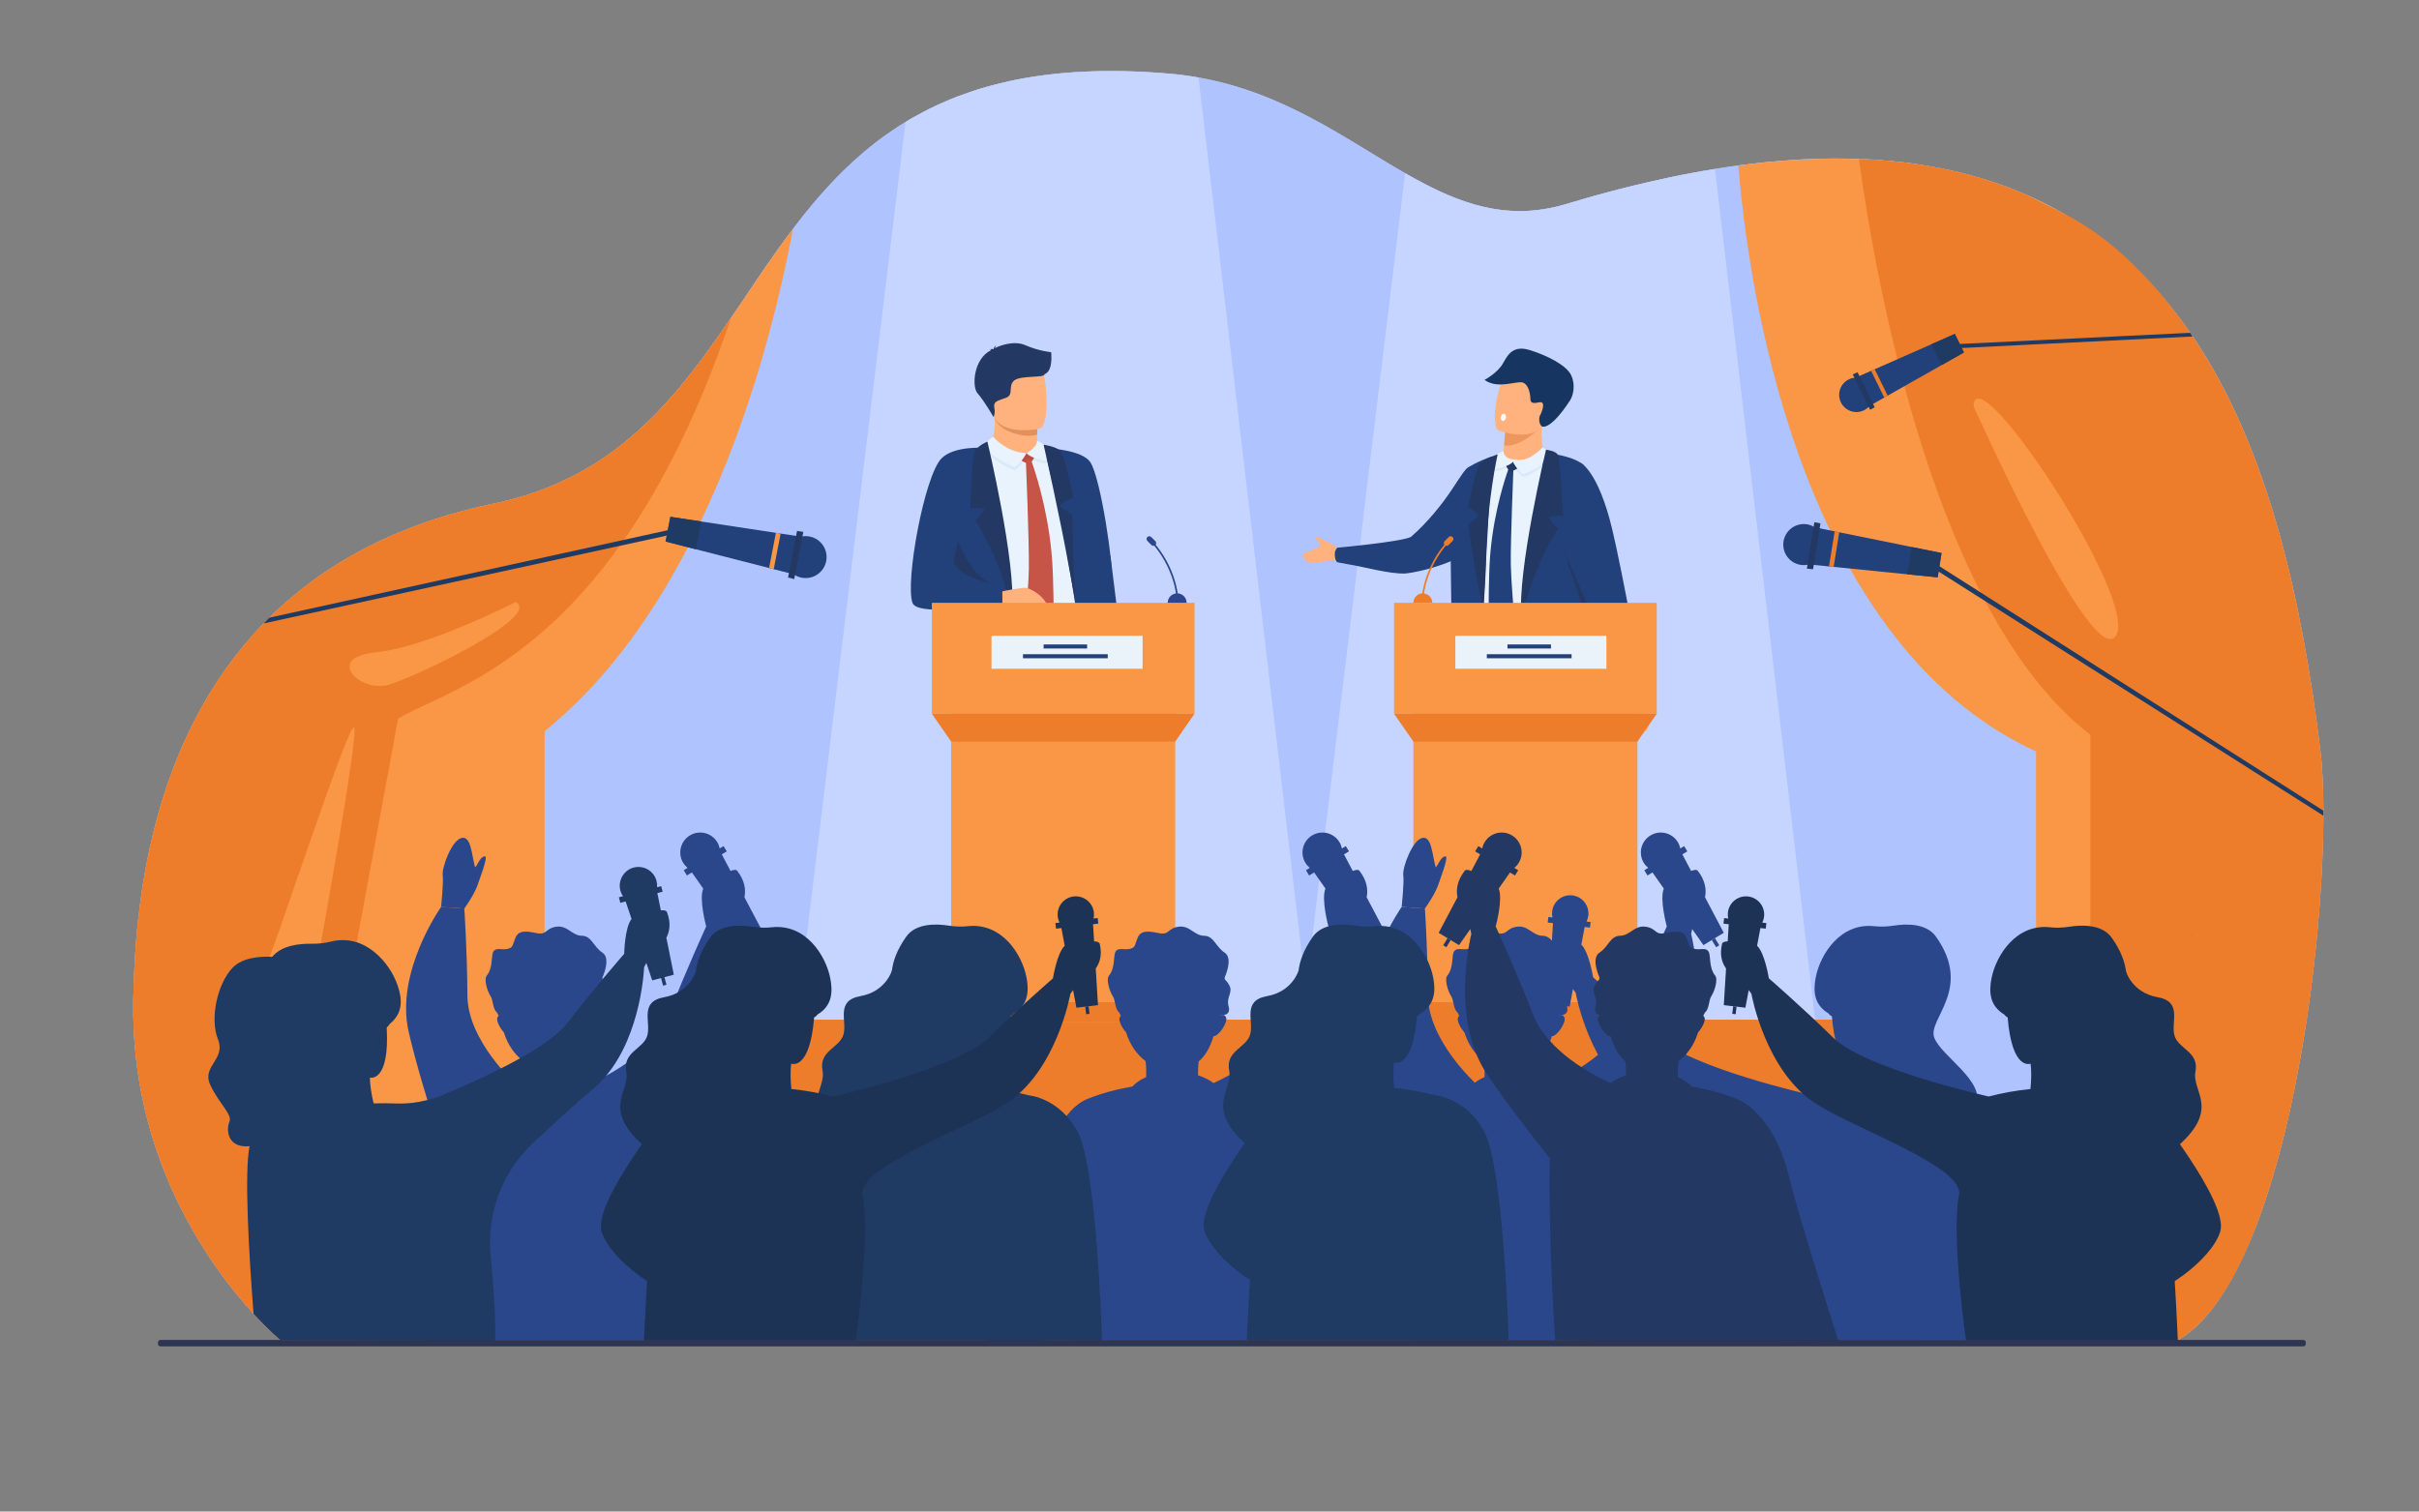 <?xml version="1.0" encoding="UTF-8" standalone="no"?>
<!-- Created with Inkscape (http://www.inkscape.org/) -->

<svg
   version="1.1"
   id="svg2"
   width="4266.667"
   height="2666.667"
   viewBox="0 0 4266.667 2666.667"
   sodipodi:docname="8533.eps"
   xmlns:inkscape="http://www.inkscape.org/namespaces/inkscape"
   xmlns:sodipodi="http://sodipodi.sourceforge.net/DTD/sodipodi-0.dtd"
   xmlns="http://www.w3.org/2000/svg"
   xmlns:svg="http://www.w3.org/2000/svg">
  <rect x="0" y="0" width="4266.667" height="2666.667" fill="#808080" stroke="none"/>
  <defs
     id="defs6" />
  <sodipodi:namedview
     id="namedview4"
     pagecolor="#ffffff"
     bordercolor="#000000"
     borderopacity="0.25"
     inkscape:showpageshadow="2"
     inkscape:pageopacity="0.0"
     inkscape:pagecheckerboard="0"
     inkscape:deskcolor="#d1d1d1" />
  <g
     id="g8"
     inkscape:groupmode="layer"
     inkscape:label="ink_ext_XXXXXX"
     transform="matrix(1.333,0,0,-1.333,0,2666.667)">
    <g
       id="g10"
       transform="scale(0.1)">
      <path
         d="M 0,0 H 32000 V 20000 H 0 Z"
         style="fill:#ffffff;fill-opacity:0;fill-rule:nonzero;stroke:none"
         id="path12" />
      <path
         d="M 30742.8,9275.8 V 9209 c 0,-205.1 -6.2,-424.2 -17.1,-657.3 -9.3,-192.7 -21.7,-394.7 -38.8,-601.3 -35.8,-460 -91.7,-949.4 -164.7,-1440.4 -12.5,-85.5 -26.5,-170.9 -40.4,-254.8 -14,-88.6 -29.6,-177.2 -46.6,-265.7 -77.7,-436.7 -171,-867.1 -281.3,-1274.2 -31.1,-110.3 -62.1,-219.1 -93.2,-324.7 -66.9,-220.7 -138.3,-432 -216,-630.9 v -1.5 c -99.5,-253.3 -206.7,-486.4 -323.2,-693 -10.9,-20.2 -23.3,-42 -35.8,-62.2 -37.2,-65.3 -76.1,-125.8 -114.9,-183.4 -28,-40.3 -55.9,-79.2 -83.9,-116.5 -21.8,-28 -43.5,-54.4 -65.3,-80.8 -27.9,-32.6 -54.4,-63.7 -82.4,-93.2 -10.8,-12.4 -21.7,-23.3 -32.6,-34.2 -21.7,-21.8 -43.5,-43.5 -65.2,-63.7 -71.5,-62.2 -144.5,-116.5 -220.7,-160 -1.5,-1.6 -3.1,-1.6 -4.6,-3.2 -3.2,-3.1 -7.8,-4.6 -10.9,-6.2 -7.8,-4.6 -15.6,-9.3 -21.8,-12.4 -15.5,-7.8 -31.1,-15.5 -46.6,-23.3 l -1796.2,-12.4 -3085.9,-20.2 -6224.6,23.3 -2218.9,7.7 -2220.4,7.8 h -4.7 l -150.7,1.6 -4119.15,13.9 -321.65,1.6 h -83.91 l -1305.2,4.7 -655.71,3.1 -2803.1,10.8 h -34.18 c 0,0 -1.55,1.6 -3.11,3.2 -15.56,12.4 -93.24,79.2 -209.78,195.7 -21.74,21.8 -45.05,45.1 -68.36,70 -24.87,24.8 -49.74,51.2 -76.14,80.7 C 2783.32,3240.7 1728.26,4678 1764,6761.7 c 20.2,1247.7 220.63,3440.2 1724.74,4992.4 24.87,24.9 49.72,51.3 74.58,76.2 6.22,4.6 12.42,10.9 20.2,18.6 1.55,1.6 3.11,3.1 4.67,4.7 7.78,7.7 15.53,14 24.84,23.3 3.12,3.1 6.22,6.2 9.33,9.3 6.23,6.2 12.45,12.4 20.2,18.7 6.23,6.2 13.98,14 21.76,21.7 10.89,7.8 20.2,17.1 31.07,28 0,1.5 0,1.5 1.55,1.5 6.23,4.7 12.45,10.9 18.67,17.1 v 1.6 c 10.87,9.3 21.73,18.6 31.07,27.9 9.31,6.3 17.09,15.6 26.4,23.4 1.55,0 1.55,0 1.55,1.5 14,12.4 27.98,24.9 43.52,35.8 7.78,7.7 17.09,15.5 26.4,23.3 6.23,6.2 14,12.4 20.22,18.6 6.22,3.1 9.31,7.8 15.53,10.9 7.76,7.7 17.09,15.5 26.43,23.3 4.64,4.6 9.31,7.8 13.98,10.9 10.86,9.3 21.75,17 32.62,26.4 1.55,1.5 3.11,3.1 4.67,4.6 17.09,12.5 32.62,26.5 49.71,38.9 14,10.9 27.98,21.7 41.96,32.6 1.55,1.6 4.66,3.1 6.22,4.7 12.42,9.3 24.85,18.6 38.84,27.9 10.87,9.4 23.3,18.7 34.18,26.5 4.67,3.1 7.78,6.2 12.44,9.3 15.52,10.9 31.07,21.7 46.61,34.2 10.87,7.7 23.31,15.5 34.18,23.3 13.98,9.3 26.42,18.6 40.4,27.9 9.31,6.3 18.64,12.5 27.98,20.2 13.97,9.4 27.95,17.1 41.95,26.5 10.87,7.7 23.29,15.5 34.18,23.3 4.67,3.1 7.78,6.2 12.43,7.7 12.42,7.8 23.31,15.6 35.75,23.3 13.96,9.4 27.96,17.1 41.94,26.5 0,0 1.56,0 1.56,1.5 13.97,7.8 27.97,17.1 40.39,24.9 15.54,7.7 29.53,17.1 43.51,26.4 1.54,0 4.65,1.5 6.2,3.1 12.45,7.8 24.88,15.5 37.29,21.7 14.01,9.4 29.54,17.1 43.52,24.9 13.99,9.3 29.53,17.1 43.51,24.9 0,0 0,1.5 1.56,1.5 13.98,7.8 29.51,15.6 43.51,24.9 15.53,7.8 29.51,15.5 43.51,23.3 3.11,1.5 4.65,1.5 6.2,3.1 13.98,7.8 27.97,14 41.95,21.8 13.99,7.7 27.99,13.9 41.96,21.7 10.88,6.2 23.32,12.4 34.19,17.1 51.27,26.4 104.11,52.8 156.93,77.7 93.22,43.5 188.02,85.5 285.9,124.3 13.99,6.2 29.54,12.4 43.51,17.1 14,6.2 27.96,10.9 41.96,17.1 13.98,6.2 27.96,10.9 43.51,17.1 23.29,9.3 46.6,17.1 69.91,26.4 15.54,4.7 31.07,10.9 46.63,15.5 13.98,6.2 27.95,10.9 41.95,15.6 17.07,6.2 34.18,12.4 52.82,18.6 0,0 0,0 1.54,0 1.56,1.6 3.11,1.6 4.67,1.6 14,4.6 27.98,10.8 43.51,15.5 20.2,6.2 41.95,14 63.71,20.2 18.65,6.2 37.29,12.4 55.94,18.7 1.55,0 1.55,0 3.11,0 15.53,6.2 32.62,10.8 49.73,15.5 7.76,3.1 15.52,4.7 23.29,7.8 17.09,4.6 34.18,9.3 49.74,13.9 6.2,1.6 10.87,3.2 15.53,4.7 20.2,6.2 40.38,10.9 59.05,17.1 20.18,4.7 40.4,10.9 60.58,17.1 7.78,1.5 15.55,3.1 23.33,4.6 15.52,4.7 31.07,9.4 46.6,12.5 3.12,1.5 6.2,3.1 9.32,3.1 21.77,6.2 45.07,10.9 66.82,17.1 20.2,4.6 40.4,9.3 60.6,14 4.67,1.5 10.89,3.1 17.09,4.6 21.76,4.7 41.96,9.3 63.71,15.5 24.85,4.7 48.18,9.4 71.47,15.6 h 1.56 c 24.86,4.7 48.17,10.9 71.46,15.5 26.43,4.7 51.3,10.9 76.14,15.6 12.45,3.1 24.87,6.2 35.74,9.3 12.44,3.1 24.89,6.2 37.29,9.3 10.88,1.6 21.77,4.7 32.64,7.8 10.87,3.1 21.76,4.6 34.18,7.8 9.34,3.1 20.2,6.2 31.09,9.3 10.87,3.1 21.74,4.7 32.62,7.8 10.89,3.1 20.21,6.2 29.52,9.3 21.77,6.2 45.07,12.4 66.81,18.6 10.88,3.1 20.21,6.2 31.09,9.4 20.18,6.2 40.4,13.9 60.59,20.1 1.56,0 1.56,0 3.11,0 20.19,6.3 40.41,14 59.05,20.2 21.75,7.8 40.4,14 60.6,21.8 20.19,7.8 40.4,14 60.59,21.7 1.57,1.6 3.1,1.6 6.21,3.2 27.98,10.8 57.51,21.7 85.47,32.6 v 1.5 c 9.33,3.1 18.64,6.3 26.42,10.9 12.42,4.7 23.31,9.3 34.18,14 17.09,7.8 34.18,14 51.27,21.7 9.33,4.7 20.22,9.4 29.53,14 29.54,12.5 57.49,26.5 87.01,40.4 15.55,7.8 32.62,15.6 48.17,23.3 15.54,7.8 31.08,15.6 46.63,23.3 1.55,1.6 3.1,1.6 3.1,3.2 17.08,7.7 32.63,17.1 49.72,24.8 1.54,1.6 3.09,3.1 6.2,3.1 12.44,7.8 24.87,14 37.29,21.8 6.23,3.1 12.44,7.8 20.22,10.9 9.32,4.6 18.63,10.8 27.96,15.5 7.78,4.7 14,9.3 21.76,12.4 15.53,9.3 31.09,18.7 46.6,28 14,9.3 29.53,17.1 43.51,26.4 15.56,10.9 32.62,20.2 48.18,31.1 15.53,9.3 31.07,20.2 46.62,29.5 l 1.56,1.6 c 12.4,7.7 23.29,15.5 34.18,23.3 7.75,4.6 13.98,9.3 20.18,14 9.33,4.6 17.11,10.8 24.86,17.1 9.34,4.6 17.09,10.8 24.87,17 9.33,6.3 17.09,10.9 24.85,17.1 9.33,6.2 17.11,12.5 26.44,18.7 6.2,4.6 12.4,9.3 18.63,14 13.99,9.3 26.42,20.2 40.4,31 1.55,1.6 4.66,3.1 6.22,4.7 13.98,9.3 27.96,20.2 40.4,31.1 18.64,14 38.84,29.5 57.49,45 13.98,10.9 27.98,21.8 41.96,34.2 1.53,1.6 4.64,4.7 6.2,6.2 10.89,7.8 21.77,17.1 31.09,26.5 3.09,1.5 4.64,3.1 7.75,4.6 4.67,4.7 10.89,10.9 17.11,15.5 3.11,3.2 6.2,4.7 9.32,7.8 4.66,4.7 9.31,7.8 13.97,12.4 3.12,3.2 4.67,4.7 7.78,6.3 1.56,1.5 3.11,3.1 3.11,3.1 1.56,1.5 3.11,3.1 3.11,3.1 7.76,6.2 15.54,14 23.3,20.2 10.89,9.3 20.21,18.6 31.08,28 3.1,3.1 7.76,6.2 10.87,10.8 9.33,7.8 18.67,17.1 29.53,26.4 1.54,1.6 4.65,4.7 7.76,7.8 3.11,1.6 4.67,4.7 7.78,6.2 10.89,10.9 21.76,20.2 31.07,31.1 3.1,1.6 4.66,3.1 6.22,4.7 6.22,6.2 10.89,10.8 17.09,17.1 4.66,3.1 7.78,6.2 10.87,10.8 3.11,1.6 6.22,4.7 7.77,6.3 3.12,4.6 6.22,6.2 9.34,9.3 3.11,4.6 7.77,7.7 10.86,10.8 1.56,1.6 4.67,4.7 7.78,7.8 3.09,3.1 4.65,6.2 7.76,7.8 4.67,4.7 9.33,9.3 14,14 10.87,10.8 20.18,20.2 31.07,31 18.64,20.2 38.84,40.4 59.04,60.7 0,1.5 1.56,3.1 3.11,3.1 9.32,10.8 18.65,20.2 27.98,31 l 7.76,7.8 c 13.98,15.5 29.53,32.6 43.51,48.2 1.53,1.5 3.09,3.1 4.65,4.6 1.55,3.1 4.66,4.7 6.22,7.8 15.55,17.1 31.07,32.6 45.06,49.7 3.11,3.1 4.67,4.7 6.23,6.2 l 1.55,3.1 c 17.07,18.7 32.62,37.3 49.72,56 1.55,1.5 3.11,3.1 4.64,4.6 1.56,3.1 3.11,4.7 4.67,6.3 17.11,20.2 34.18,40.3 49.73,59 17.09,21.8 34.18,42 51.27,62.2 17.09,20.2 34.2,41.9 51.27,62.1 1.55,1.6 3.11,3.1 3.11,4.7 12.45,15.5 24.87,31.1 37.29,48.1 3.11,3.2 6.22,6.3 9.33,9.4 7.78,9.3 15.54,20.2 21.76,29.5 6.2,7.8 12.42,14 17.08,21.7 20.21,24.9 38.86,51.3 59.05,76.2 48.16,63.7 94.79,128.9 142.96,194.2 1.56,1.6 3.11,4.7 6.23,7.8 10.86,15.5 20.18,29.5 31.06,45 6.22,7.8 12.43,15.6 17.09,23.3 13.98,18.7 26.42,35.8 38.85,54.4 4.64,6.2 9.31,12.5 12.42,18.7 9.33,12.4 20.2,26.4 29.51,40.4 9.34,12.4 18.67,26.4 27.99,40.4 37.3,54.4 76.15,110.3 113.44,166.2 4.64,4.7 7.75,10.9 12.42,15.6 1.54,1.5 1.54,1.5 1.54,3.1 3.11,4.6 6.22,9.3 9.33,14 15.55,23.3 32.62,46.6 48.17,69.9 18.65,27.9 37.3,55.9 55.94,82.3 79.25,118.1 156.94,234.7 236.17,351.2 14,21.8 28,41.9 43.5,62.2 0,1.5 1.6,3.1 3.1,4.6 3.1,6.2 6.2,10.9 10.9,15.6 10.9,17 23.3,34.1 34.2,52.8 9.3,12.4 18.6,26.4 27.9,40.4 6.3,7.8 12.5,17.1 18.7,26.4 10.9,14 20.2,28 31.1,43.5 3.1,4.7 6.2,9.3 9.3,14 1.6,3.1 4.7,6.2 6.2,7.8 12.4,18.6 24.9,35.7 37.3,52.8 3.1,4.7 6.2,9.3 9.3,14 15.6,21.7 31.1,45 46.6,66.8 15.6,21.7 32.7,43.5 48.2,65.3 0,1.5 0,1.5 0,1.5 3.1,3.1 6.2,7.8 7.8,10.9 l 4.6,4.6 c 4.7,6.2 9.4,12.5 14,20.2 3.1,3.1 4.7,7.8 7.8,10.9 6.2,7.8 10.9,14 15.5,21.8 7.8,10.8 17.1,21.7 24.9,32.6 23.3,31.1 46.6,62.2 69.9,93.2 21.8,28 42,56 63.7,83.9 12.5,17.1 26.4,34.2 38.9,49.8 9.3,10.8 17.1,23.3 26.4,34.1 10.9,12.5 21.7,26.5 32.6,40.4 10.9,14 21.8,28 34.2,40.4 10.9,14 21.8,28 32.6,42 68.4,82.3 138.3,163.1 209.8,242.4 12.4,12.4 24.9,26.4 37.3,40.4 21.7,23.3 45.1,48.1 68.3,71.5 10.9,12.4 21.8,23.3 32.7,35.7 l 87,87 c 10.9,10.9 23.3,21.8 34.2,32.6 7.8,7.8 15.5,15.6 23.3,21.8 9.3,9.3 18.6,18.6 28,26.4 10.9,10.9 23.3,21.8 35.7,34.2 1.6,1.6 4.7,3.1 6.2,6.2 12.4,10.9 24.9,21.8 37.3,32.6 14,12.5 28,24.9 42,37.3 12.4,10.9 24.8,23.3 38.8,34.2 1.6,1.6 4.7,4.7 6.2,6.2 14,10.9 26.4,21.8 38.9,32.7 12.4,10.8 26.4,21.7 38.8,31.1 3.1,3.1 6.2,4.6 7.8,7.7 14,10.9 26.4,20.2 40.4,31.1 14,12.4 29.5,23.3 43.5,35.7 15.5,10.9 31.1,23.3 45,34.2 7.8,6.2 15.6,10.9 23.4,17.1 7.7,4.7 15.5,10.9 21.7,17.1 7.8,4.7 14,9.3 21.8,15.5 23.3,17.1 46.6,34.2 71.4,49.7 7.8,6.3 14,10.9 21.8,15.6 7.8,6.2 17.1,12.4 24.9,17.1 7.7,6.2 15.5,10.9 24.8,15.5 15.5,10.9 31.1,21.8 46.6,32.7 17.1,9.3 32.7,20.1 49.7,31 12.5,7.8 26.5,17.1 40.4,24.9 4.7,3.1 9.4,6.2 14,7.8 0,1.5 1.6,1.5 1.6,1.5 14,7.8 26.4,17.1 40.4,24.9 17.1,10.8 35.7,20.2 52.8,31 9.3,4.7 17.1,9.4 26.4,14 9.4,6.3 18.7,10.9 28,15.6 7.8,4.6 15.5,9.3 23.3,12.4 94.8,52.8 194.2,102.5 296.8,147.6 6.2,3.1 12.4,6.2 18.6,7.8 14,6.2 28,12.4 42,18.6 14,6.2 26.4,12.5 40.4,17.1 4.6,1.6 9.3,3.1 12.4,6.3 10.9,3.1 20.2,7.7 29.5,10.8 14,6.2 28,12.4 42,17.1 12.4,4.7 23.3,9.3 34.2,14 6.2,1.5 10.9,3.1 17.1,6.2 17.1,6.2 32.6,12.4 49.7,17.1 57.5,21.8 118.1,41.9 178.7,62.2 18.6,6.2 35.7,10.8 54.4,17.1 23.3,6.2 45,13.9 68.3,20.1 15.6,4.7 31.1,7.8 45.1,12.5 6.2,1.5 10.9,3.1 17.1,4.6 18.6,4.7 38.8,10.9 59,15.6 20.2,6.2 42,10.8 63.7,15.5 20.2,6.2 42,10.9 63.7,15.6 20.3,4.6 42,9.3 62.2,13.9 1.5,1.6 3.1,1.6 4.7,1.6 20.2,4.7 43.5,9.3 65.2,14 581.2,118.1 1261.7,155.4 2071.3,83.9 125.8,-10.9 248.6,-28 368.2,-49.7 1129.7,-198.9 1950.1,-817.4 2733.2,-1266.4 612.2,-349.6 1201.1,-598.2 1898.8,-464.6 76.1,14 152.3,32.6 229.9,55.9 21.8,6.3 43.6,12.5 63.7,18.7 21.8,6.2 42,12.4 63.7,18.6 85.5,26.5 171,49.8 256.4,74.6 38.9,10.9 77.7,21.8 116.6,31.1 4.6,1.5 7.7,3.1 10.9,3.1 20.1,6.2 38.8,10.9 57.4,15.5 20.3,6.3 40.4,10.9 59.1,15.6 68.3,18.6 135.2,35.7 202,51.3 23.3,6.2 48.1,12.4 73,18.6 122.8,29.5 245.5,57.5 366.7,83.9 20.2,4.7 42,9.3 62.2,14 24.8,4.6 48.1,9.3 71.5,15.5 21.7,3.1 43.5,7.8 65.2,12.5 20.2,4.6 38.8,7.7 59,12.4 10.9,1.5 21.8,4.7 32.7,6.2 17.1,3.1 34.2,6.2 51.3,9.3 13.9,3.1 26.4,6.2 40.4,7.8 15.5,3.1 31,6.2 46.6,9.3 38.8,6.2 76.1,14 113.4,20.2 12.4,1.6 24.9,4.7 37.3,6.2 37.3,6.2 74.6,12.5 110.3,18.7 4.7,0 7.8,1.5 12.4,1.5 15.6,3.1 31.1,4.7 46.7,7.8 21.7,3.1 43.5,6.2 65.2,10.9 48.2,6.2 94.8,14 141.4,20.2 18.7,3.1 37.3,4.6 55.9,7.7 28,3.2 54.4,6.3 82.4,10.9 h 4.7 c 149.1,20.2 296.7,35.8 441.2,46.6 21.8,1.6 40.4,3.1 60.6,4.7 49.8,4.7 99.5,7.8 149.2,10.9 4.7,1.5 10.9,1.5 14,1.5 26.4,1.6 52.8,3.1 79.3,4.7 27.9,1.5 54.3,1.5 80.8,3.1 34.1,1.6 68.3,3.1 100.9,3.1 18.7,1.6 37.3,3.1 56,3.1 26.4,0 52.8,1.6 77.7,1.6 38.8,1.5 76.1,1.5 113.4,1.5 115,0 225.3,-1.5 335.6,-6.2 38.9,-1.5 76.2,-3.1 113.4,-4.7 49.8,-1.5 99.5,-4.6 147.7,-9.3 62.1,-4.6 122.7,-9.3 181.8,-15.5 54.3,-4.7 108.7,-10.9 161.6,-17.1 21.7,-1.6 41.9,-4.7 63.7,-7.8 21.7,-3.1 43.5,-6.2 65.2,-9.3 21.8,-3.1 43.5,-6.2 63.7,-9.3 90.1,-14 178.7,-29.6 267.3,-46.6 105.7,-20.2 209.7,-43.5 310.8,-68.4 46.6,-12.4 91.6,-23.3 136.7,-37.3 31.1,-7.8 62.1,-17.1 93.2,-26.4 70,-20.2 136.8,-42 205.1,-65.3 32.7,-10.9 63.7,-21.7 94.8,-32.6 97.9,-35.7 194.2,-74.6 289,-115 l 17.1,-7.8 c 17.1,-7.7 35.7,-15.5 52.9,-23.3 60.5,-27.9 121.2,-55.9 180.2,-85.4 23.3,-10.9 46.6,-23.3 69.9,-35.8 59.1,-31 115,-60.6 170.9,-93.2 43.5,-24.9 87.1,-49.7 129,-76.1 31.1,-18.7 62.2,-38.9 93.2,-59.1 48.2,-31 96.4,-63.7 144.5,-96.3 28,-20.2 57.5,-40.4 85.5,-62.2 51.3,-35.7 101,-74.5 150.7,-113.4 52.8,-41.9 105.7,-85.4 155.4,-129 51.3,-43.5 102.6,-88.5 150.7,-135.1 82.4,-76.2 161.6,-153.9 237.8,-236.2 27.9,-28 52.8,-56 79.2,-85.5 104.1,-115 203.6,-234.6 298.3,-358.9 20.2,-24.9 37.3,-48.2 54.4,-71.5 10.9,-15.5 21.8,-29.5 31.1,-45.1 32.6,-41.9 60.6,-82.3 87,-121.2 l 34.2,-48.1 c 1002.2,-1482.4 1441.9,-3483.7 1685.9,-5460.2 27.9,-217.5 42,-495.6 43.5,-815.7"
         style="fill:#aec3ff;fill-opacity:1;fill-rule:nonzero;stroke:none"
         id="path14" />
      <path
         d="M 25394.5,17826.5 V 3478.5 H 8268.3 v 10674.7 c 13.98,10.9 27.98,21.8 41.96,34.2 1.53,1.6 4.64,4.7 6.2,6.2 10.89,7.8 21.77,17.1 31.09,26.5 3.09,1.5 4.64,3.1 7.75,4.6 4.67,4.7 10.89,10.9 17.11,15.5 3.11,3.2 6.2,4.7 9.32,7.8 4.66,4.7 9.31,7.8 13.97,12.4 3.12,3.2 4.67,4.7 7.78,6.3 1.56,1.5 3.11,3.1 3.11,3.1 1.56,1.5 3.11,3.1 3.11,3.1 7.76,6.2 15.54,14 23.3,20.2 10.89,9.3 20.21,18.6 31.08,28 3.1,3.1 7.76,6.2 10.87,10.8 9.33,7.8 18.67,17.1 29.53,26.4 1.54,1.6 4.65,4.7 7.76,7.8 3.11,1.6 4.67,4.7 7.78,6.2 10.89,10.9 21.76,20.2 31.07,31.1 3.1,1.6 4.66,3.1 6.22,4.7 6.22,6.2 10.89,10.8 17.09,17.1 4.66,3.1 7.78,6.2 10.87,10.8 3.11,1.6 6.22,4.7 7.77,6.3 3.12,4.6 6.22,6.2 9.34,9.3 3.11,4.6 7.77,7.7 10.86,10.8 1.56,1.6 4.67,4.7 7.78,7.8 3.09,3.1 4.65,6.2 7.76,7.8 4.67,4.7 9.33,9.3 14,14 10.87,10.8 20.18,20.2 31.07,31 18.64,20.2 38.84,40.4 59.04,60.7 0,1.5 1.56,3.1 3.11,3.1 9.32,10.8 18.65,20.2 27.98,31 l 7.76,7.8 c 13.98,15.5 29.53,32.6 43.51,48.2 1.53,1.5 3.09,3.1 4.65,4.6 1.55,3.1 4.66,4.7 6.22,7.8 15.55,17.1 31.07,32.6 45.06,49.7 3.11,3.1 4.67,4.7 6.23,6.2 l 1.55,3.1 c 17.07,18.7 32.62,37.3 49.72,56 1.55,1.5 3.11,3.1 4.64,4.6 1.56,3.1 3.11,4.7 4.67,6.3 17.11,20.2 34.18,40.3 49.73,59 17.09,21.8 34.18,42 51.27,62.2 17.09,20.2 34.2,41.9 51.27,62.1 1.55,1.6 3.11,3.1 3.11,4.7 12.45,15.5 24.87,31.1 37.29,48.1 10.88,12.5 21.78,26.5 31.09,38.9 6.2,7.8 12.42,14 17.08,21.7 20.21,24.9 38.86,51.3 59.05,76.2 48.16,63.7 94.79,128.9 142.96,194.2 1.56,1.6 3.11,4.7 6.23,7.8 10.86,15.5 20.18,29.5 31.06,45 6.22,7.8 12.43,15.6 17.09,23.3 13.98,18.7 26.42,35.8 38.85,54.4 4.64,6.2 9.31,12.5 12.42,18.7 9.33,12.4 20.2,26.4 29.51,40.4 9.34,12.4 18.67,26.4 27.99,40.4 37.3,54.4 76.15,110.3 113.44,166.2 4.64,4.7 7.75,10.9 12.42,15.6 1.54,1.5 1.54,1.5 1.54,3.1 3.11,4.6 6.22,9.3 9.33,14 15.55,23.3 32.62,46.6 48.17,69.9 18.65,27.9 37.3,55.9 55.94,82.3 79.25,118.1 156.94,234.7 236.17,351.2 14,21.8 28,41.9 43.5,62.2 0,1.5 1.6,3.1 3.1,4.6 3.1,6.2 6.2,10.9 10.9,15.6 10.9,17 23.3,34.1 34.2,52.8 9.3,12.4 18.6,26.4 27.9,40.4 6.3,7.8 12.5,17.1 18.7,26.4 10.9,14 20.2,28 31.1,43.5 3.1,4.7 6.2,9.3 9.3,14 1.6,3.1 4.7,6.2 6.2,7.8 12.4,18.6 24.9,35.7 37.3,52.8 3.1,4.7 6.2,9.3 9.3,14 15.6,21.7 31.1,45 46.6,66.8 15.6,21.7 32.7,43.5 48.2,65.3 0,1.5 0,1.5 0,1.5 3.1,3.1 6.2,7.8 7.8,10.9 l 4.6,4.6 c 4.7,6.2 9.4,12.5 14,20.2 3.1,3.1 4.7,7.8 7.8,10.9 6.2,7.8 10.9,14 15.5,21.8 7.8,10.8 17.1,21.7 24.9,32.6 23.3,31.1 46.6,62.2 69.9,93.2 21.8,28 42,56 63.7,83.9 12.5,17.1 26.4,34.2 38.9,49.8 9.3,10.8 17.1,23.3 26.4,34.1 10.9,12.5 21.7,26.5 32.6,40.4 10.9,14 21.8,28 34.2,40.4 10.9,14 21.8,28 32.6,42 68.4,82.3 138.3,163.1 209.8,242.4 12.4,12.4 24.9,26.4 37.3,40.4 21.7,23.3 45.1,48.1 68.3,71.5 10.9,12.4 21.8,23.3 32.7,35.7 l 87,87 c 10.9,10.9 23.3,21.8 34.2,32.6 7.8,7.8 15.5,15.6 23.3,21.8 9.3,9.3 18.6,18.6 28,26.4 10.9,10.9 23.3,21.8 35.7,34.2 1.6,1.6 4.7,3.1 6.2,6.2 12.4,10.9 24.9,21.8 37.3,32.6 14,12.5 28,24.9 42,37.3 12.4,10.9 24.8,23.3 38.8,34.2 1.6,1.6 4.7,4.7 6.2,6.2 14,10.9 26.4,21.8 38.9,32.7 12.4,10.8 26.4,21.7 38.8,31.1 3.1,3.1 6.2,4.6 7.8,7.7 14,10.9 26.4,20.2 40.4,31.1 14,12.4 29.5,23.3 43.5,35.7 15.5,10.9 31.1,23.3 45,34.2 7.8,6.2 15.6,10.9 23.4,17.1 7.7,4.7 15.5,10.9 21.7,17.1 7.8,4.7 14,9.3 21.8,15.5 23.3,17.1 46.6,34.2 71.4,49.7 7.8,6.3 14,10.9 21.8,15.6 7.8,6.2 17.1,12.4 24.9,17.1 7.7,6.2 15.5,10.9 24.8,15.5 15.5,10.9 31.1,21.8 46.6,32.7 17.1,9.3 32.7,20.1 49.7,31 12.5,7.8 26.5,17.1 40.4,24.9 4.7,3.1 9.4,6.2 14,7.8 0,1.5 1.6,1.5 1.6,1.5 14,7.8 26.4,17.1 40.4,24.9 17.1,10.8 35.7,20.2 52.8,31 9.3,4.7 17.1,9.4 26.4,14 9.4,6.3 18.7,10.9 28,15.6 7.8,4.6 15.5,9.3 23.3,12.4 94.8,52.8 194.2,102.5 296.8,147.6 6.2,3.1 12.4,6.2 18.6,7.8 14,6.2 28,12.4 42,18.6 14,6.2 26.4,12.5 40.4,17.1 4.6,1.6 9.3,3.1 12.4,6.3 10.9,3.1 20.2,7.7 29.5,10.8 14,6.2 28,12.4 42,17.1 12.4,4.7 23.3,9.3 34.2,14 6.2,1.5 10.9,3.1 17.1,6.2 17.1,6.2 32.6,12.4 49.7,17.1 57.5,21.8 118.1,41.9 178.7,62.2 18.6,6.2 35.7,10.8 54.4,17.1 23.3,6.2 45,13.9 68.3,20.1 15.6,4.7 31.1,7.8 45.1,12.5 6.2,1.5 10.9,3.1 17.1,4.6 18.6,4.7 38.8,10.9 59,15.6 20.2,6.2 42,10.8 63.7,15.5 20.2,6.2 42,10.9 63.7,15.6 20.3,4.6 42,9.3 62.2,13.9 1.5,1.6 3.1,1.6 4.7,1.6 20.2,4.7 43.5,9.3 65.2,14 581.2,118.1 1261.7,155.4 2071.3,83.9 125.8,-10.9 248.6,-28 368.2,-49.7 1129.7,-198.9 1950.1,-817.4 2733.2,-1266.4 612.2,-349.6 1201.1,-598.2 1898.8,-464.6 76.1,14 152.3,32.6 229.9,55.9 21.8,6.3 43.6,12.5 63.7,18.7 21.8,6.2 42,12.4 63.7,18.6 85.5,26.5 171,49.8 256.4,74.6 38.9,10.9 77.7,21.8 116.6,31.1 4.6,1.5 7.7,3.1 10.9,3.1 20.1,6.2 38.8,10.9 57.4,15.5 20.3,6.3 40.4,10.9 59.1,15.6 68.3,18.6 135.2,35.7 202,51.3 23.3,6.2 48.1,12.4 73,18.6 122.8,29.5 245.5,57.5 366.7,83.9 20.2,4.7 42,9.3 62.2,14 24.8,4.6 48.1,9.3 71.5,15.5 21.7,3.1 43.5,7.8 65.2,12.5 20.2,4.6 38.8,7.7 59,12.4 10.9,1.5 21.8,4.7 32.7,6.2 17.1,3.1 34.2,6.2 51.3,9.3 13.9,3.1 26.4,6.2 40.4,7.8 15.5,3.1 31,6.2 46.6,9.3 38.8,6.2 76.1,14 113.4,20.2 12.4,1.6 24.9,4.7 37.3,6.2 37.3,6.2 74.6,12.5 110.3,18.7 4.7,0 7.8,1.5 12.4,1.5 15.6,3.1 31.1,4.7 46.7,7.8 21.7,3.1 43.5,6.2 65.2,10.9 48.2,6.2 94.8,14 141.4,20.2 18.7,3.1 37.3,4.6 55.9,7.7 28,3.2 54.4,6.3 82.4,10.9 h 4.7 c 149.1,20.2 296.7,35.8 441.2,46.6 21.8,1.6 40.4,3.1 60.6,4.7 49.8,4.7 99.5,7.8 149.2,10.9 4.7,1.5 10.9,1.5 14,1.5 26.4,1.6 52.8,3.1 79.3,4.7 27.9,1.5 54.3,1.5 80.8,3.1 34.1,1.6 68.3,3.1 100.9,3.1 18.7,1.6 37.3,3.1 56,3.1 26.4,0 52.8,1.6 77.7,1.6 38.8,1.5 76.1,1.5 113.4,1.5 115,0 225.3,-1.5 335.6,-6.2 38.9,-1.5 76.2,-3.1 113.4,-4.7 49.8,-1.5 99.5,-4.6 147.7,-9.3 62.1,-4.6 122.7,-9.3 181.8,-15.5 54.3,-4.7 108.7,-10.9 161.6,-17.1 21.7,-1.6 41.9,-4.7 63.7,-7.8 21.7,-3.1 43.5,-6.2 65.2,-9.3 21.8,-3.1 43.5,-6.2 63.7,-9.3"
         style="fill:#aec3ff;fill-opacity:1;fill-rule:nonzero;stroke:none"
         id="path16" />
      <path
         d="m 30742.6,9209.2 c -2.4,-1504 -286.6,-3875.9 -898.4,-5451.1 -140.1,-361.1 -297.6,-680.3 -472.7,-937.7 -168.4,-247.3 -353.1,-437.3 -554.7,-552.5 -4.1,-2.3 -8,-4.6 -12,-6.7 -7.2,-4.1 -14.4,-8 -21.7,-11.8 -15.4,-8.1 -31,-15.8 -46.6,-23 l -1795.6,-12.2 v 7845.5 c -3207.5,1472.5 -3825.5,6330.6 -3938.7,7754 573.5,77.3 1104,104.4 1594.7,86.4 278.6,-10.2 544.4,-34.8 798.1,-73.1 513.9,-77.5 977.8,-210.7 1396.9,-392.1 170.7,-73.7 334.1,-155.5 490.2,-244.8 214,-122.3 414.8,-258.6 603.2,-407.6 424.1,-335.2 785.5,-734.4 1094.3,-1182.3 l 28.7,-42 4.5,-6.5 c 1002.3,-1482.4 1443,-3483.4 1687,-5459.6 27.3,-221.5 41.8,-503.1 42.7,-827.1 0.1,-18.4 0.1,-37 0.1,-55.8"
         style="fill:#f99746;fill-opacity:1;fill-rule:nonzero;stroke:none"
         id="path18" />
      <path
         d="m 10491.9,16974.1 c -172.2,-920.4 -531.95,-2429.3 -1219.66,-3870.2 -54.55,-114.3 -111.23,-228.4 -169.94,-341.5 -240.76,-463.5 -517.32,-914.1 -834.52,-1329.6 -312.93,-410.1 -665.37,-785.7 -1062.04,-1105.4 V 2254.5 l -656.73,2.4 -2802.24,10.4 -35.02,0.1 c 0,0 -145.58,119.5 -357.16,350.2 -571.98,623.6 -1626.27,2059.7 -1590.92,4144.4 21.22,1246.9 220.67,3440.5 1724.72,4991.9 24.8,25.7 50.06,51.2 75.65,76.3 5.5,5.4 11.79,11.6 18.86,18.4 7.52,7.4 15.03,14.8 22.67,22.1 3.14,3.1 6.29,6.1 9.43,9.1 13.92,13.4 27.94,26.7 42.09,40 12.46,11.8 24.92,23.3 37.6,35 l 1.91,1.7 c 6.51,6 13.02,12 19.64,17.9 10.22,9.5 20.54,18.7 30.86,27.9 8.87,8 17.74,15.8 26.61,23.6 l 1.23,1.1 c 14.03,12.6 28.29,24.9 42.54,37 8.87,7.8 17.73,15.4 26.71,23 7.08,6.1 14.15,12 21.33,18 4.71,4 9.32,7.9 14.03,11.8 9.2,7.6 18.41,15.3 27.73,22.9 4.38,3.7 8.86,7.4 13.35,10.9 10.78,8.9 21.44,17.6 32.33,26.2 1.8,1.6 3.71,3.1 5.5,4.5 16.28,13 32.66,26 49.16,38.8 13.81,10.9 27.84,21.7 41.87,32.4 2.13,1.7 4.26,3.2 6.39,4.9 12.58,9.7 25.37,19.2 38.17,28.7 11.78,8.9 23.68,17.7 35.58,26.4 3.82,2.9 7.74,5.7 11.67,8.6 15.49,11.3 31.2,22.6 46.92,33.7 11.22,8.2 22.56,16.2 33.89,24.1 13.25,9.3 26.61,18.6 39.97,27.7 9.54,6.6 19.19,13.2 28.84,19.7 13.69,9.2 27.39,18.4 41.08,27.5 11.45,7.7 23.01,15.3 34.57,22.7 4.26,2.9 8.53,5.7 12.8,8.3 11.78,7.8 23.57,15.4 35.47,22.9 13.91,8.9 27.94,17.7 41.98,26.5 l 1.23,0.8 c 13.69,8.5 27.5,17 41.31,25.5 14.25,8.6 28.5,17.4 42.87,25.9 2.25,1.3 4.38,2.6 6.51,3.9 12.24,7.3 24.59,14.6 36.93,21.8 14.48,8.5 29.07,16.9 43.77,25.4 14.37,8.2 28.74,16.4 43.22,24.5 l 1.12,0.6 c 14.81,8.3 29.75,16.6 44.67,24.8 14.37,8 28.74,15.7 43.22,23.6 2.13,1.1 4.26,2.2 6.28,3.4 13.7,7.2 27.5,14.5 41.31,21.8 13.8,7.3 27.61,14.5 41.53,21.7 11.67,5.9 23.23,11.9 34.9,17.7 51.41,26.1 103.71,51.6 156.81,76.5 92.93,43.6 188.45,85.4 286.67,125.3 14.02,5.8 28.16,11.5 42.31,17.1 14.14,5.6 28.29,11.2 42.54,16.7 14.25,5.6 28.62,11.1 42.99,16.6 23.34,9 46.92,17.8 70.6,26.4 15.15,5.6 30.31,11.2 45.68,16.6 14.37,5.3 28.73,10.4 43.21,15.4 17.18,6.1 34.35,12 51.63,18 l 1.69,0.5 c 1.46,0.6 3.03,1 4.49,1.5 14.48,5 29.07,10 43.66,14.8 21.1,7 42.21,13.9 63.53,20.8 18.74,6 37.6,12.1 56.57,17.9 1.01,0.4 2.02,0.7 3.03,1 16.39,5.1 32.78,10.1 49.28,15.2 8.19,2.5 16.38,4.9 24.58,7.4 16.38,4.9 32.88,9.8 49.49,14.6 5.17,1.6 10.22,3 15.27,4.5 19.64,5.7 39.51,11.3 59.38,16.8 20.09,5.6 40.18,11.2 60.49,16.6 7.41,2 14.82,4.1 22.23,6 15.6,4.2 31.43,8.4 47.25,12.4 3.15,0.9 6.17,1.7 9.32,2.5 22.44,5.7 44.9,11.5 67.57,17.1 19.75,4.9 39.62,9.7 59.6,14.6 5.61,1.3 11.22,2.6 16.83,3.9 21.56,5.1 43.22,10.2 64.99,15.1 23.35,5.4 46.81,10.6 70.38,15.8 l 2.47,0.5 c 23.79,5.2 47.59,10.3 71.61,15.3 25.14,5.3 50.17,10.6 74.98,16.3 12.35,2.8 24.69,5.6 36.93,8.5 12.34,2.8 24.58,5.8 36.7,8.7 11,2.7 22.11,5.4 33,8.2 11,2.7 22,5.5 32.88,8.5 10.78,2.6 21.56,5.6 32.22,8.4 10.88,2.9 21.77,5.8 32.66,8.8 9.88,2.7 19.64,5.5 29.41,8.2 22.22,6.3 44.33,12.8 66.22,19.4 10.55,3.2 20.99,6.3 31.43,9.6 20.54,6.3 40.86,12.8 61.06,19.4 l 1.91,0.6 c 20.31,6.6 40.52,13.4 60.5,20.3 20.31,6.9 40.4,14 60.5,21.3 19.97,7.2 39.73,14.6 59.48,22 2.03,0.8 4.04,1.6 5.95,2.2 29.07,11.2 57.7,22.5 86.09,34.1 l 0.67,0.3 c 8.76,3.5 17.4,7.1 26.05,10.7 11.56,4.8 23.12,9.6 34.68,14.6 16.72,7.1 33.34,14.4 49.84,21.7 10.32,4.6 20.64,9.2 30.97,13.9 28.96,13.2 57.47,26.7 85.76,40.3 16.5,7.9 32.77,16 48.93,24.2 15.49,7.7 30.87,15.5 46.25,23.4 1.23,0.7 2.58,1.4 3.81,2.1 16.28,8.4 32.44,16.9 48.49,25.7 2.02,1 4.04,2.1 6.18,3.2 12.79,7 25.59,13.9 38.27,21 6.4,3.6 12.8,7.2 19.19,10.8 9.65,5.2 19.2,10.8 28.62,16.3 7.41,4.1 14.71,8.4 22.12,12.6 15.6,9.1 30.98,18.2 46.35,27.5 14.48,8.7 28.85,17.4 43.11,26.3 16.38,10.1 32.66,20.3 48.82,30.8 15.6,9.8 30.98,19.9 46.36,30.1 l 1.79,1.2 c 11.45,7.5 22.9,15.1 34.24,23 6.73,4.4 13.46,9 20.2,13.7 8.42,5.6 16.72,11.3 25.03,17.1 8.31,5.7 16.5,11.5 24.69,17.3 8.42,6 16.84,11.9 25.26,18.1 8.42,6 16.72,11.9 25.03,18.1 6.39,4.6 12.68,9.2 18.97,13.9 13.58,10 27.05,20 40.4,30.3 2.47,1.7 4.83,3.5 7.19,5.4 13.35,10.1 26.6,20.3 39.84,30.6 19.2,14.8 38.06,30 56.91,45.1 14.03,11.4 28.06,22.8 41.98,34.4 6.62,5.5 13.36,11.1 19.98,16.6 6.17,5.2 12.23,10.3 18.29,15.5 2.25,1.9 4.49,3.7 6.63,5.7 6.06,5.1 12.01,10.1 17.96,15.4 2.91,2.5 5.83,4.9 8.75,7.5 4.94,4.3 9.99,8.5 14.93,12.9 2.24,2 4.6,4 6.84,6.1 1.35,1.1 2.81,2.3 4.16,3.6 1.01,0.9 1.9,1.7 2.91,2.6 7.64,6.6 15.16,13.3 22.68,20 10.44,9.4 20.87,18.8 31.31,28.2 3.71,3.3 7.41,6.6 11.01,10 9.54,8.8 19.08,17.5 28.51,26.3 2.91,2.7 5.94,5.5 8.86,8.2 2.58,2.4 5.05,4.8 7.63,7.1 10.55,9.9 21.1,19.9 31.54,29.9 1.8,1.7 3.48,3.4 5.28,5.1 5.95,5.7 11.9,11.4 17.84,17.1 3.71,3.6 7.42,7.1 11,10.7 2.47,2.4 4.95,4.8 7.53,7.3 3.14,3.1 6.28,6.2 9.42,9.3 3.37,3.3 6.74,6.5 9.99,9.8 2.59,2.6 5.17,5 7.63,7.6 3.04,2.9 5.96,6 8.98,8.9 4.61,4.6 9.21,9.2 13.7,13.8 10.21,10.1 20.2,20.2 30.08,30.4 19.98,20.3 39.85,40.9 59.49,61.6 l 2.69,2.8 c 9.65,10.2 19.31,20.5 28.96,30.9 2.36,2.5 4.61,4.8 6.85,7.3 15.04,16.2 29.97,32.3 44.78,48.7 1.35,1.5 2.58,2.8 3.93,4.3 2.25,2.4 4.49,5 6.74,7.5 15.15,16.7 30.3,33.5 45.23,50.5 1.68,1.9 3.36,3.8 5.05,5.7 l 2.02,2.4 c 16.61,18.8 33.11,37.7 49.5,56.8 1.57,1.8 3.14,3.6 4.6,5.2 1.8,2.2 3.48,4.2 5.28,6.2 16.83,19.7 33.44,39.3 50.06,59.2 17.06,20.4 34.12,40.8 50.96,61.5 16.83,20.5 33.67,41.3 50.28,62 16.72,20.8 33.22,41.7 49.72,62.7 13.28,16.9 26.45,33.9 39.6,50.8 19.57,25.3 39.11,50.5 58.28,76 48.38,64 96.08,128.5 143.22,193.6 2.13,2.9 4.26,5.9 6.4,8.8 10.55,14.6 21.1,29.3 31.65,44 5.72,8 11.33,15.9 17.06,23.9 12.91,18.1 25.7,36.1 38.5,54.3 4.49,6.1 8.75,12.3 13.02,18.4 9.43,13.4 18.86,26.9 28.17,40.3 9.55,13.5 18.97,27 28.4,40.5 38.39,55.2 76.55,110.6 114.49,166.2 3.7,5.3 7.51,10.9 11.22,16.4 l 1.8,2.5 0.11,0.3 v 0.1 c 3.25,4.7 6.51,9.4 9.77,14.2 15.82,23.3 31.65,46.5 47.47,69.8 18.75,27.6 37.38,55.3 56.01,82.9 78.91,116.7 157.7,233.9 237.09,350.7 14,20.7 28,41.2 42.2,61.9 1.2,1.8 2.3,3.5 3.6,5.2 3.4,5.2 7,10.4 10.5,15.5 11.8,17.2 23.6,34.4 35.4,51.6 9.3,13.5 18.6,27 28,40.6 6,8.7 12,17.5 18.1,26.1 10.1,14.7 20.3,29.3 30.5,44 3.4,4.7 6.7,9.6 10,14.3 1.9,2.8 3.9,5.6 6,8.5 12.1,17.4 24.3,34.8 36.6,52.2 3.3,4.7 6.7,9.4 10.1,14.3 15.6,22.1 31.3,44.1 47,66.2 15.7,22 31.5,44 47.4,65.9 l 1,1.4 c 2.6,3.5 5,7 7.6,10.4 1,1.5 2.1,3.1 3.4,4.7 4.8,6.7 9.6,13.3 14.6,20.1 2.7,3.7 5.3,7.5 8.2,11.2 5.2,7.3 10.6,14.6 15.9,21.9 7.8,10.6 15.7,21.2 23.6,31.8 23.2,31.6 46.8,63 70.6,94.5"
         style="fill:#f99746;fill-opacity:1;fill-rule:nonzero;stroke:none"
         id="path20" />
      <path
         d="m 29844.2,3758.1 c -140.1,-361.1 -297.6,-680.3 -472.7,-937.7 -168.4,-247.3 -353.1,-437.3 -554.7,-552.5 -4.1,-2.3 -8,-4.6 -12,-6.7 l -1145.6,1057 v 6962 c -2047.8,1576.1 -2831.1,5939.5 -3062.3,7619.9 278.6,-10.2 544.4,-34.8 798.1,-73.1 513.9,-77.5 977.8,-210.7 1396.9,-392.1 l 490.2,-244.8 c -903.8,-2684.4 1261.3,-6815.7 1261.3,-6815.7 l 540.8,-2751.1 v -0.3 l 760,-3864.9"
         style="fill:#ed7d2b;fill-opacity:1;fill-rule:nonzero;stroke:none"
         id="path22" />
      <path
         d="m 30742.6,9209.2 c -2.4,-1504 -286.6,-3875.9 -898.4,-5451.1 -140.1,-361.1 -297.6,-680.3 -472.7,-937.7 -212,128.6 -358.7,221.8 -358.7,221.8 l 71.4,4580.8 v 0.3 l -908.7,3005.3 c -1131.4,1907.3 -1436.7,5112.3 -893.4,6561.5 796.2,-386.7 1388.7,-1142 1697.5,-1589.9 l 28.7,-42 4.5,-6.5 c 1002.3,-1482.4 1443,-3483.4 1687,-5459.6 27.3,-221.5 41.8,-503.1 42.7,-827.1 0.1,-18.4 0.1,-37 0.1,-55.8"
         style="fill:#ed7d2b;fill-opacity:1;fill-rule:nonzero;stroke:none"
         id="path24" />
      <path
         d="m 17160.8,5927.3 h -6690.7 l 69.9,582.7 132.1,1083 1309.8,10796 c 0,1.5 1.6,1.5 1.6,1.5 14,7.8 26.4,17.1 40.4,24.9 17.1,10.8 35.7,20.2 52.8,31 9.3,4.7 17.1,9.4 26.4,14 9.4,6.3 18.7,10.9 28,15.6 7.8,4.6 15.5,9.3 23.3,12.4 94.8,52.8 194.2,102.5 296.8,147.6 6.2,3.1 12.4,6.2 18.6,7.8 14,6.2 28,12.4 42,18.6 14,6.2 26.4,12.5 40.4,17.1 4.6,1.6 9.3,3.1 12.4,6.3 10.9,3.1 20.2,7.7 29.5,10.8 14,6.2 28,12.4 42,17.1 12.4,4.7 23.3,9.3 34.2,14 6.2,1.5 10.9,3.1 17.1,6.2 17.1,6.2 32.6,12.4 49.7,17.1 57.5,21.8 118.1,41.9 178.7,62.2 18.6,6.2 35.7,10.8 54.4,17.1 23.3,6.2 45,13.9 68.3,20.1 15.6,4.7 31.1,7.8 45.1,12.5 6.2,1.5 10.9,3.1 17.1,4.6 18.6,4.7 38.8,10.9 59,15.6 20.2,6.2 42,10.8 63.7,15.5 20.2,6.2 42,10.9 63.7,15.6 20.3,4.6 42,9.3 62.2,13.9 1.5,1.6 3.1,1.6 4.7,1.6 20.2,4.7 43.5,9.3 65.2,14 381.4,77.5 805.6,120.2 1281,120.2 249,0 512,-11.7 790.3,-36.3 125.8,-10.9 248.6,-28 368.2,-49.7 l 1370.5,-11635.1 21.7,-192.6 14,-119.7 15.6,-122.7 -24.9,-194.3 -23.3,-203.5 -63.7,-523.7 -7.8,-59"
         style="fill:#c6d5ff;fill-opacity:1;fill-rule:nonzero;stroke:none"
         id="path26" />
      <path
         d="m 9671.15,15793.8 c -428.43,-1268.2 -912.99,-2209.2 -1403.37,-2916.4 -4.04,-5.7 -7.97,-11.4 -11.9,-17.1 -18.74,-26.9 -37.49,-53.5 -56.23,-79.6 C 6989.68,11090.1 5759.5,10794.4 5267.54,10492.4 l -1520.77,-8225.1 -35.02,0.1 c 0,0 -145.58,119.5 -357.16,350.2 -571.98,623.6 -1626.27,2059.7 -1590.92,4144.4 21.22,1246.9 220.67,3440.5 1724.72,4991.9 24.8,25.7 50.06,51.2 75.65,76.3 5.5,5.4 11.79,11.6 18.86,18.4 1.68,1.7 3.48,3.4 5.27,5.1 39.74,38.1 102.59,96.7 185.54,172.2 l 1.23,1.1 c 14.03,12.6 28.29,24.9 42.54,37 8.87,7.8 17.73,15.4 26.71,23 7.08,6.1 14.15,12 21.33,18 4.71,4 9.32,7.9 14.03,11.8 9.2,7.6 18.41,15.3 27.73,22.9 4.38,3.7 8.86,7.4 13.35,10.9 10.78,8.9 21.44,17.6 32.33,26.2 1.8,1.6 3.71,3.1 5.5,4.5 16.28,13 32.66,26 49.16,38.8 13.81,10.9 27.84,21.7 41.87,32.4 2.13,1.7 4.26,3.2 6.39,4.9 12.58,9.7 25.37,19.2 38.17,28.7 11.78,8.9 23.68,17.7 35.58,26.4 3.82,2.9 7.74,5.7 11.67,8.6 15.49,11.3 31.2,22.6 46.92,33.7 11.22,8.2 22.56,16.2 33.89,24.1 13.25,9.3 26.61,18.6 39.97,27.7 9.54,6.6 19.19,13.2 28.84,19.7 13.69,9.2 27.39,18.4 41.08,27.5 11.45,7.7 23.01,15.3 34.57,22.7 4.26,2.9 8.53,5.7 12.8,8.3 11.78,7.8 23.57,15.4 35.47,22.9 13.91,8.9 27.94,17.7 41.98,26.5 l 1.23,0.8 c 13.69,8.5 27.5,17 41.31,25.5 14.25,8.6 28.5,17.4 42.87,25.9 2.25,1.3 4.38,2.6 6.51,3.9 12.24,7.3 24.59,14.6 36.93,21.8 14.48,8.5 29.07,16.9 43.77,25.4 14.37,8.2 28.74,16.4 43.22,24.5 l 1.12,0.6 c 14.81,8.3 29.75,16.6 44.67,24.8 14.37,8 28.74,15.7 43.22,23.6 2.13,1.1 4.26,2.2 6.28,3.4 13.7,7.2 27.5,14.5 41.31,21.8 13.8,7.3 27.61,14.5 41.53,21.7 11.67,5.9 23.23,11.9 34.9,17.7 51.41,26.2 103.6,51.7 156.81,76.5 92.93,43.6 188.45,85.4 286.67,125.3 14.02,5.8 28.16,11.5 42.31,17.1 14.14,5.6 28.29,11.2 42.54,16.7 14.25,5.6 28.62,11.1 42.99,16.6 23.34,9 46.92,17.8 70.6,26.4 15.15,5.6 30.31,11.2 45.68,16.6 14.37,5.3 28.73,10.4 43.21,15.4 17.18,6.1 34.35,12 51.63,18 l 1.69,0.5 c 1.46,0.6 3.03,1 4.49,1.5 14.48,5 29.07,10 43.66,14.8 21.1,7 42.21,13.9 63.53,20.8 18.74,6 37.6,12.1 56.57,17.9 1.01,0.4 2.02,0.7 3.03,1 16.39,5.1 32.78,10.1 49.28,15.2 8.19,2.5 16.38,4.9 24.58,7.4 16.38,4.9 32.88,9.8 49.49,14.6 5.17,1.6 10.22,3 15.27,4.5 19.64,5.7 39.51,11.3 59.38,16.8 20.09,5.6 40.18,11.2 60.49,16.6 7.41,2 14.82,4.1 22.23,6 15.6,4.2 31.43,8.4 47.25,12.4 3.15,0.9 6.17,1.7 9.32,2.5 22.44,5.7 44.9,11.5 67.57,17.1 19.75,4.9 39.62,9.7 59.6,14.6 5.61,1.3 11.22,2.6 16.83,3.9 21.56,5.1 43.22,10.2 64.99,15.1 23.35,5.4 46.81,10.6 70.38,15.8 l 2.47,0.5 c 23.79,5.2 47.59,10.3 71.61,15.3 25.14,5.3 50.17,10.6 74.98,16.3 12.35,2.8 24.69,5.6 36.93,8.5 12.34,2.8 24.58,5.8 36.7,8.7 11,2.7 22.11,5.4 33,8.2 11,2.7 22,5.5 32.88,8.5 10.78,2.6 21.56,5.6 32.22,8.4 10.88,2.9 21.77,5.8 32.66,8.8 9.88,2.7 19.64,5.5 29.41,8.2 22.22,6.3 44.33,12.8 66.22,19.4 10.55,3.2 20.99,6.3 31.43,9.6 20.54,6.3 40.86,12.8 61.06,19.4 l 1.91,0.6 c 20.31,6.6 40.52,13.4 60.5,20.3 20.31,6.9 40.4,14 60.5,21.3 19.97,7.2 39.73,14.6 59.48,22 2.03,0.8 4.04,1.6 5.95,2.2 29.07,11.2 57.7,22.5 86.09,34.1 l 0.67,0.3 c 8.76,3.5 17.4,7.1 26.05,10.7 11.56,4.8 23.12,9.6 34.68,14.6 16.72,7.1 33.34,14.4 49.84,21.7 10.32,4.6 20.64,9.2 30.97,13.9 28.96,13.2 57.47,26.7 85.76,40.3 16.5,7.9 32.77,16 48.93,24.2 15.49,7.6 30.98,15.5 46.25,23.4 1.23,0.7 2.58,1.4 3.81,2.1 16.28,8.4 32.44,16.9 48.49,25.7 2.02,1 4.04,2.1 6.18,3.2 12.79,7 25.59,13.9 38.27,21 6.4,3.6 12.8,7.2 19.19,10.8 9.65,5.2 19.2,10.8 28.62,16.3 7.41,4.1 14.71,8.4 22.12,12.6 15.6,9.1 30.98,18.2 46.35,27.5 14.48,8.7 28.85,17.4 43.11,26.3 16.38,10.1 32.66,20.3 48.82,30.8 15.6,9.8 30.98,19.9 46.36,30.1 l 1.79,1.2 c 11.45,7.5 22.9,15.1 34.24,23 6.73,4.4 13.46,9 20.2,13.7 8.42,5.6 16.72,11.3 25.03,17.1 8.31,5.7 16.5,11.5 24.69,17.3 8.42,6 16.84,11.9 25.26,18.1 8.42,6 16.72,11.9 25.03,18.1 6.39,4.6 12.68,9.2 18.97,13.9 13.58,10 27.05,20 40.4,30.3 2.47,1.7 4.83,3.5 7.19,5.4 13.35,10.1 26.6,20.3 39.84,30.6 19.2,14.8 38.06,30 56.91,45.1 14.14,11.4 28.06,22.9 41.98,34.4 2.47,2 4.94,4.1 7.41,6.3 10.32,8.4 20.65,17 30.86,25.8 2.25,1.9 4.49,3.7 6.63,5.7 6.06,5.1 12.01,10.1 17.96,15.4 2.91,2.5 5.83,4.9 8.75,7.5 4.94,4.3 9.99,8.5 14.93,12.9 2.24,2 4.6,4 6.84,6.1 1.35,1.1 2.81,2.3 4.16,3.6 1.01,0.9 1.9,1.7 2.91,2.6 7.64,6.6 15.16,13.3 22.68,20 10.44,9.4 20.87,18.8 31.31,28.2 3.71,3.3 7.41,6.6 11.01,10 9.54,8.8 19.08,17.5 28.51,26.3 2.91,2.7 5.94,5.5 8.86,8.2 2.58,2.4 5.05,4.8 7.63,7.1 10.55,9.9 21.1,19.9 31.54,29.9 1.8,1.7 3.48,3.4 5.28,5.1 5.95,5.7 11.9,11.4 17.84,17.1 3.71,3.6 7.42,7.1 11,10.7 2.47,2.4 4.95,4.8 7.53,7.3 3.14,3.1 6.28,6.2 9.42,9.3 3.37,3.3 6.74,6.5 9.99,9.8 2.59,2.6 5.17,5 7.63,7.6 3.04,2.9 5.96,6 8.98,8.9 4.61,4.6 9.21,9.2 13.7,13.8 10.21,10.1 20.2,20.2 30.08,30.4 19.98,20.3 39.85,40.9 59.49,61.6 l 2.69,2.8 c 9.65,10.2 19.31,20.5 28.96,30.9 2.36,2.5 4.61,4.8 6.85,7.3 15.04,16.2 29.97,32.3 44.78,48.7 1.35,1.5 2.58,2.8 3.93,4.3 2.25,2.4 4.49,5 6.74,7.5 15.15,16.7 30.3,33.5 45.23,50.5 1.68,1.9 3.36,3.8 5.05,5.7 l 2.02,2.4 c 16.61,18.8 33.11,37.7 49.5,56.8 1.57,1.8 3.14,3.6 4.6,5.2 1.8,2.2 3.48,4.2 5.28,6.2 16.83,19.7 33.44,39.3 50.06,59.2 17.06,20.4 34.12,40.8 50.96,61.5 16.83,20.5 33.67,41.3 50.28,62 16.72,20.8 33.22,41.7 49.72,62.7 13.28,16.9 26.45,33.9 39.6,50.8 19.57,25.3 39.11,50.5 58.28,76 48.38,64 96.08,128.5 143.22,193.6 2.13,2.9 4.26,5.9 6.4,8.8 10.55,14.6 21.1,29.3 31.65,44 5.72,8 11.33,15.9 17.06,23.9 12.91,18.1 25.7,36.1 38.5,54.3 4.49,6.1 8.75,12.3 13.02,18.4 9.43,13.4 18.86,26.9 28.17,40.3 9.55,13.5 18.97,27 28.4,40.5 38.39,55.2 76.55,110.6 114.49,166.2 3.7,5.3 7.51,10.9 11.22,16.4 l 1.8,2.5"
         style="fill:#ed7d2b;fill-opacity:1;fill-rule:nonzero;stroke:none"
         id="path28" />
      <path
         d="m 3488.39,7146.4 c 113.7,195.2 1129.08,3329 1196.41,3228.1 67.35,-100.9 -505.06,-3213.9 -505.06,-3213.9 l -691.35,-14.2"
         style="fill:#f99746;fill-opacity:1;fill-rule:nonzero;stroke:none"
         id="path30" />
      <path
         d="m 24086.2,5927.3 h -6925.4 234.7 l -32.7,282.8 -35.7,299.9 -7.8,63.7 -38.8,332.5 v 1.6 l 26.4,222.2 1.6,10.8 54.3,453.7 93.3,766.1 76.1,624.6 428.9,3528.7 32.6,272 598.2,4925.6 c 497.2,-284 979.2,-501.3 1516.4,-501.3 124.2,0 251.4,11.6 382.4,36.7 76.1,14 152.3,32.6 229.9,55.9 21.8,6.3 43.6,12.5 63.7,18.7 21.8,6.2 42,12.4 63.7,18.6 85.5,26.5 171,49.8 256.4,74.6 38.9,10.9 77.7,21.8 116.6,31.1 4.6,1.5 7.7,3.1 10.9,3.1 20.1,6.2 38.8,10.9 57.4,15.5 20.3,6.3 40.4,10.9 59.1,15.6 68.3,18.6 135.2,35.7 202,51.3 23.3,6.2 48.1,12.4 73,18.6 122.8,29.5 245.5,57.5 366.7,83.9 20.2,4.7 42,9.3 62.2,14 24.8,4.6 48.1,9.3 71.5,15.5 21.7,3.1 43.5,7.8 65.2,12.5 20.2,4.6 38.8,7.7 59,12.4 10.9,1.5 21.8,4.7 32.7,6.2 17.1,3.1 34.2,6.2 51.3,9.3 13.9,3.1 26.4,6.2 40.4,7.8 15.5,3.1 31,6.2 46.6,9.3 38.8,6.2 76.1,14 113.4,20.2 12.4,1.6 24.9,4.7 37.3,6.2 37.3,6.2 74.6,12.5 110.3,18.7 4.7,0 7.8,1.5 12.4,1.5 L 24017.8,6510 l 1.6,-9.3 66.8,-573.4"
         style="fill:#c6d5ff;fill-opacity:1;fill-rule:nonzero;stroke:none"
         id="path32" />
      <path
         d="m 17395.5,5927.3 h -234.7 l 7.8,59 63.7,523.7 23.3,203.5 24.9,194.3 v -1.6 l 38.8,-332.5 7.8,-63.7 35.7,-299.9 32.7,-282.8"
         style="fill:#d7e2ff;fill-opacity:1;fill-rule:nonzero;stroke:none"
         id="path34" />
      <path
         d="m 17717.1,12739.1 c 0,0 -105.1,79.9 -152.4,94.9 -47.3,15 -138.9,85.9 -150.8,56.6 -11.9,-29.2 61.5,-74.2 57.6,-107.5 -3.8,-33.4 -233.5,-87 -232.1,-122.3 1.4,-35.3 54,-120.7 141.6,-110.9 87.7,9.8 309.8,62.5 355.5,39.8 45.6,-22.8 -19.4,149.4 -19.4,149.4"
         style="fill:#ffb27d;fill-opacity:1;fill-rule:nonzero;stroke:none"
         id="path36" />
      <path
         d="m 20068.7,13231.5 c -129.7,-174.2 -281.6,-311.8 -437.5,-420.3 -495.9,-344.9 -1033.8,-396.3 -1033.8,-396.3 -214.7,-8.6 -524.9,84.3 -758.9,122 h -0.1 c -102,16.4 -146.9,28.7 -146.9,28.7 0,0 -38.9,36 -27.7,134.5 2.5,21.4 30.6,56 30.6,56 0,0 830.8,75.6 973,141.5 224.3,193.3 422.4,444.1 551.5,640.1 109,165.6 174.5,267.8 207.1,280.2 288.6,110.3 1045.3,-45.5 642.7,-586.4"
         style="fill:#22407a;fill-opacity:1;fill-rule:nonzero;stroke:none"
         id="path38" />
      <path
         d="m 19114.2,6480.4 h 949.2 c 68,46.1 -18.4,497 -18.4,497 0,0 -259,98.3 -303.8,-101.6 -44.8,-199.7 -329.9,-263.3 -480.8,-287.6 -103.2,-16.8 -135.8,-73.5 -146.2,-107.8"
         style="fill:#233862;fill-opacity:1;fill-rule:nonzero;stroke:none"
         id="path40" />
      <path
         d="m 20521.9,6480.4 h 949.1 c 68,46.1 -18.3,497 -18.3,497 0,0 -259.1,98.3 -303.8,-101.6 -44.9,-199.7 -330,-263.3 -480.8,-287.6 -103.3,-16.8 -135.9,-73.5 -146.2,-107.8"
         style="fill:#233862;fill-opacity:1;fill-rule:nonzero;stroke:none"
         id="path42" />
      <path
         d="m 19369.6,11080.1 c 0,0 42.7,-532.3 92.8,-1172.1 68.1,-869.1 252,-3024 252,-3024 0,0 120.5,-102.8 387.4,-46.6 0,0 227.2,743.4 295.1,1591.9 1.1,13.9 2.1,27.9 3.2,41.9 63.2,863.8 161.5,2682.6 161.5,2682.6 l -1192,-73.7"
         style="fill:#233862;fill-opacity:1;fill-rule:nonzero;stroke:none"
         id="path44" />
      <path
         d="m 19627.4,11264 c 0,0 677.8,-1687.2 894.5,-2326.7 154.3,-455.5 589.6,-2053.6 589.6,-2053.6 0,0 189.3,-57.6 348.4,53.7 0,0 161.9,1632.7 -165.2,2093.1 -173.5,244.3 -43.1,2539 -746.8,2558.7 -703.7,19.6 -920.5,-325.2 -920.5,-325.2"
         style="fill:#2b478b;fill-opacity:1;fill-rule:nonzero;stroke:none"
         id="path46" />
      <path
         d="m 19930.2,13751.2 c 103.4,-54.5 204.4,-58 292,-39.4 80.1,16.9 148.8,52.2 197.8,83.5 50.3,32.2 79.8,60.1 79.8,60.1 0,0 -3.5,5.1 -9.4,15 -30.5,52.3 -123.2,240.3 -82,542.4 0.6,3.9 -29.4,-1.7 -74.6,-12.4 -134.5,-31.8 -404.8,-108.5 -416.8,-111.9 h -0.5 c 0,0 -3.3,-63.5 -14.4,-177.4 -0.9,-10 -1.9,-20.5 -3,-31.4 -1.4,-13.4 -2.8,-27.5 -4.5,-42.1 -12.5,-118.4 35.6,-286.4 35.6,-286.4"
         style="fill:#ffb27d;fill-opacity:1;fill-rule:nonzero;stroke:none"
         id="path48" />
      <path
         d="m 19902.1,14111.1 c 200.8,-46 500.4,250.4 500.4,250.4 -21.9,16.3 -44.9,29.2 -68.7,38.9 -134.5,-31.8 -404.8,-108.5 -416.8,-111.9 h -0.5 c 0,0 -3.3,-63.5 -14.4,-177.4"
         style="fill:#ed975d;fill-opacity:1;fill-rule:nonzero;stroke:none"
         id="path50" />
      <path
         d="m 19833.9,14304.5 c 0,0 82.5,-29.6 187.8,-43.8 153.9,-20.7 356.3,-8.5 419.9,177.7 107.1,313.5 243.9,501.5 -71.3,629.5 -168.7,68.5 -276.6,72.1 -349.9,46 -63.7,-22.6 -101.2,-67.7 -129.7,-112.3 -61.2,-95.9 -184.3,-642.2 -56.8,-697.1"
         style="fill:#ffb27d;fill-opacity:1;fill-rule:nonzero;stroke:none"
         id="path52" />
      <path
         d="m 19642.7,14976.8 c 182.4,-131.1 434.9,-2.2 513.3,-37.1 78.4,-34.8 92.5,-166.3 93.9,-208 1.4,-41.8 6.9,-77 113.4,-52 17.4,4 30,2.8 38.6,-2.4 44.2,-26.1 -12.3,-153.1 -29.3,-180.6 0,0 -24.5,-91 29.9,-135.2 6.6,-5.3 113.3,-52 370.6,341.8 40.5,61.8 79.1,201 16.6,335.1 -62.4,134 -323.1,263.6 -544.3,332.3 -82.8,25.7 -144.3,24.8 -192.3,7.2 -80.2,-29.3 -122.9,-105.1 -165.4,-181.2 -71.1,-127.9 -245,-219.9 -245,-219.9"
         style="fill:#163560;fill-opacity:1;fill-rule:nonzero;stroke:none"
         id="path54" />
      <path
         d="m 21003.9,11336.4 c 14.2,-109.1 -91.5,-168.3 -187.2,-190.4 0,0 -88.3,-19 -199.9,-37.9 -109.2,-18.4 -241,-36.4 -334,-35.8 -475.9,3.8 -874.1,143.9 -874.1,143.9 -89.6,0 -130.4,138.6 -145.1,331.9 -9.9,131 -7.7,287 -0.7,442.3 2.3,50.3 5.3,100.6 8.3,149.9 6.3,97.7 13.6,191.6 20.3,274.5 6.2,77.9 11.9,146.2 15.3,199.1 0,0.1 70.2,441.1 75.2,767 3.5,233.8 51.9,376.2 84.8,410.8 95.2,100.8 371.2,164.6 426.5,173.4 4.2,0.5 6.4,0.9 6.4,0.9 227,-127.4 532.7,44.8 532.7,44.8 6.9,-1.2 13.6,-2.8 20.4,-4.3 6.4,1.3 41.3,-0.8 90.3,-7.7 120.1,-17.4 326.4,-63.1 413.1,-153 43.7,-45.2 52.7,-186.8 48.4,-336.2 -6.1,-208.2 -37.9,-431.5 -37.9,-431.5 6.8,-167.8 8.8,-366.9 9.8,-571.7 1.2,-333.3 -0.5,-681.6 10,-934.3 3.8,-93.5 9.4,-174 17.4,-235.7"
         style="fill:#e9f3fe;fill-opacity:1;fill-rule:nonzero;stroke:none"
         id="path56" />
      <path
         d="m 21654.1,11014.4 c 0,0 163.7,-257.1 172.9,-355.5 6.2,-66.8 -8.8,-330.5 -42.2,-331.4 -47.1,-1.3 -94.2,162.7 -112.5,205.3 -18.2,42.5 -39.5,76 -57.7,76 -18.3,0 39.5,-164.2 0,-146 -39.6,18.3 -106.5,170.2 -112.5,206.7 -6.1,36.6 35.6,153.5 15.3,199.5 -20.4,46 136.7,145.4 136.7,145.4"
         style="fill:#ffb27d;fill-opacity:1;fill-rule:nonzero;stroke:none"
         id="path58" />
      <path
         d="m 19712.4,11601.5 c 6.5,-78.3 36.5,-151.5 84.1,-205.3 l 75,-84.6 c 18.8,-21.3 48,-18.7 63.5,5.5 l 90.4,141.8 c 24.3,38.1 35.4,86.4 31.1,135.1 -9.6,108.2 -27.6,316.9 -42.4,518.2 -12,163.1 -21.9,321.6 -23.4,417.9 -5,307.6 35.3,1287.8 35.3,1287.8 l -60.1,-3.1 c 0,0 -145.7,-379 -218.9,-896.1 -18.1,-127.3 -31.7,-262.8 -37.7,-403.3 0,0 -26,-559.8 3.1,-913.9"
         style="fill:#22407a;fill-opacity:1;fill-rule:nonzero;stroke:none"
         id="path60" />
      <path
         d="m 20495.1,13994.9 c 0.4,26.1 -102.8,58.4 -102.8,58.4 0,0 -141.3,-196 -374.1,-199.4 0,0 66.3,-129.1 144.5,-162.5 0,0 329.2,113.5 332.4,303.5"
         style="fill:#d9e9f9;fill-opacity:1;fill-rule:nonzero;stroke:none"
         id="path62" />
      <path
         d="m 20018.2,13858.5 c 0,0 -123.4,73.1 -123.8,152.4 0,0 -71.1,-11.4 -105.8,-50 0,0 -37.9,-114.5 0.9,-193.4 0,0 177.6,27 228.7,91"
         style="fill:#d9e9f9;fill-opacity:1;fill-rule:nonzero;stroke:none"
         id="path64" />
      <path
         d="m 20101.9,13870.3 -167.3,40.1 c 0,0 -21.8,-1.9 -21.2,-29.2 0.6,-27.2 47.1,-106.8 67.7,-113.2 20.6,-6.4 160.4,47.2 120.8,102.3"
         style="fill:#233862;fill-opacity:1;fill-rule:nonzero;stroke:none"
         id="path66" />
      <path
         d="m 20495,14004.6 c 1.3,26.1 -82.2,79.8 -82.2,79.8 0,0 -161.8,-189 -394.6,-192.4 0,0 66.3,-129.2 144.5,-162.6 0,0 324.6,120.4 332.3,275.2"
         style="fill:#e9f3fe;fill-opacity:1;fill-rule:nonzero;stroke:none"
         id="path68" />
      <path
         d="m 20018.2,13892 c 0,0 -124.8,66.1 -125.2,145.4 0,0 -75.3,-33.1 -110.1,-71.8 0,0 -32.2,-85.7 6.6,-164.7 0,0 177.6,27.1 228.7,91.1"
         style="fill:#e9f3fe;fill-opacity:1;fill-rule:nonzero;stroke:none"
         id="path70" />
      <path
         d="m 21174.8,10918.8 c 0,0 -188.9,-121.3 -524.8,-134.2 -131.7,-5 -524.7,29.2 -524.7,29.2 l 6.6,1014 290.8,2079.1 148.4,6.6 c -9.7,29.5 -19.2,58.5 -28,85.3 120.1,-17.4 326.4,-63.1 413.1,-153 37.7,-39 49.5,-149.7 49.3,-275.3 l 80.2,-1256.5 54.8,-858.3 34.3,-536.9"
         style="fill:#22407a;fill-opacity:1;fill-rule:nonzero;stroke:none"
         id="path72" />
      <path
         d="m 19627.4,11963.9 v -1070.8 l -408.5,56.9 c 0,0 -25.7,1640 -26.3,2030.8 -0.7,390.8 233.4,837.1 233.4,837.1 0,0 112.9,76.9 315.1,146.1 l -113.7,-2000.1"
         style="fill:#22407a;fill-opacity:1;fill-rule:nonzero;stroke:none"
         id="path74" />
      <path
         d="m 21145.3,11379.8 c 0,0 -462.5,1333.7 -465.6,1401.9 l 298.9,-121.4 107.1,-346.3 59.6,-934.2"
         style="fill:#233862;fill-opacity:1;fill-rule:nonzero;stroke:none"
         id="path76" />
      <path
         d="m 19817,13991.4 c 0,0 -143.7,-625.8 -155,-1419.7 -2.7,-182.5 -27.6,-553.1 -34.6,-660.8 0,0 -186.9,896.8 -190.7,1156.5 0,0 120.7,88.4 120.7,118.2 0,29.8 -131.4,106.7 -131.4,106.7 0,0 99,508.3 155.1,572.1 68.2,77.8 235.9,127 235.9,127"
         style="fill:#233862;fill-opacity:1;fill-rule:nonzero;stroke:none"
         id="path78" />
      <path
         d="m 20912.4,13881.6 c 0,0 233.9,-104.5 419.4,-878.1 139.8,-583.2 407.4,-2072.4 407.4,-2072.4 l -226.4,-93.1 c 0,0 -829,1903.3 -947.6,2170.9 -118.5,267.7 347.2,872.7 347.2,872.7"
         style="fill:#22407a;fill-opacity:1;fill-rule:nonzero;stroke:none"
         id="path80" />
      <path
         d="m 20456.5,14053.3 c 0,0 -386,-1616.6 -324.6,-2225.6 0,0 141.9,650.8 483.4,1183.8 0,0 -124.6,109.6 -117.8,150 0,0 92.5,27.4 182.2,9 0,0 -29.3,732.9 -68.4,816.7 -23.3,50.2 -154.8,66.1 -154.8,66.1"
         style="fill:#233862;fill-opacity:1;fill-rule:nonzero;stroke:none"
         id="path82" />
      <path
         d="m 19926.5,14474.1 c -5.3,-25.6 -24.4,-43.3 -42.7,-39.5 -18.3,3.8 -28.8,27.6 -23.5,53.3 5.3,25.6 24.4,43.3 42.7,39.5 18.3,-3.8 28.8,-27.6 23.5,-53.3"
         style="fill:#ffffff;fill-opacity:1;fill-rule:nonzero;stroke:none"
         id="path84" />
      <path
         d="m 13717.8,14077.9 c 0,0 570.1,4.8 707.3,-187.6 137.2,-192.4 319.7,-1413.4 281.1,-1572.1 -89.6,-367.8 -450.8,142.5 -613.8,353.5 -163,211 -374.6,1406.2 -374.6,1406.2"
         style="fill:#22407a;fill-opacity:1;fill-rule:nonzero;stroke:none"
         id="path86" />
      <path
         d="m 14692.8,12652.3 153.4,-1230.3 h -439.4 l -119.8,959.7 405.8,270.6"
         style="fill:#22407a;fill-opacity:1;fill-rule:nonzero;stroke:none"
         id="path88" />
      <path
         d="m 13335.7,6472.6 c 0,0 -21,164 -69.8,261.5 -48.7,97.5 -358.9,35.4 -358.9,35.4 0,0 -62.1,-53.2 -75.4,-301.3 l 504.1,4.4"
         style="fill:#233862;fill-opacity:1;fill-rule:nonzero;stroke:none"
         id="path90" />
      <path
         d="m 14392.6,6474.8 c -72.9,44.5 -31.4,376.4 -31.4,376.4 0,0 339.6,271.7 386.3,63.7 46.7,-208 322.6,-301.4 479.7,-326.9 108.5,-17.6 142,-77.6 152.4,-113.2 h -987"
         style="fill:#233862;fill-opacity:1;fill-rule:nonzero;stroke:none"
         id="path92" />
      <path
         d="m 13689.1,8888.8 c 13.8,-76.2 22.6,-138.7 24.9,-183.5 31.6,-615.9 518.4,-2024 605.5,-2056.8 134.7,-50.9 346.9,57.2 457.9,92.6 46,14.7 77,61.1 66.8,108.1 -241.1,1108.4 -329.7,2704.3 -361.9,3649.2 -16.3,476 -98,804.7 -98,804.7 0,0 -1187.4,316.8 -1194.4,-83.9 -6.3,-354.6 393.3,-1745.4 499.2,-2330.4"
         style="fill:#233862;fill-opacity:1;fill-rule:nonzero;stroke:none"
         id="path94" />
      <path
         d="m 13689.1,8888.8 793.2,1609.6 c -16.3,476 -98,804.7 -98,804.7 0,0 -1187.4,316.8 -1194.4,-83.9 -6.3,-354.6 393.3,-1745.4 499.2,-2330.4"
         style="fill:#233862;fill-opacity:1;fill-rule:nonzero;stroke:none"
         id="path96" />
      <path
         d="m 13953.3,11217.8 -627.7,-4549.4 c 0,0 -275.7,-66.4 -490.1,-13.3 0,0 -183.8,2419.6 -168.4,3004.5 15.3,585 -131.9,1565.2 33.6,1673.3 165.4,108.1 1252.6,-115.1 1252.6,-115.1"
         style="fill:#233862;fill-opacity:1;fill-rule:nonzero;stroke:none"
         id="path98" />
      <path
         d="m 12656.6,12385.8 -78.3,-1092.2 c -3,-41.1 23.3,-78.5 62.9,-90 87.5,-25.4 188.5,-43.1 383.2,-83.4 182.8,-38 428.9,-71.7 731.2,-73.5 480.8,-3.1 662.8,162.6 662.8,162.6 20.7,-0.3 -10.9,100.3 -39.4,578.8 -9.7,162 -19,367.5 -25.7,627.1 -6.1,233.6 -10.2,511.2 -10.6,840.5 -0.5,396.1 -613.6,822.2 -624.9,822.2 l -0.1,-0.2 c 0,-57 -89.9,-162.3 -228.4,-171.3 -164.3,-10.8 -369.7,107.8 -369.7,202.5 0,0.1 -28.6,-28 -39.6,-46.4 -64.7,-109.3 -268.9,-539.1 -359.1,-973 -13.5,-64.3 -23.8,-132.2 -32.1,-203.6 -0.1,-1.1 -0.2,-2.1 -0.3,-3.2 -1.6,-13.1 -3,-26.2 -4.3,-39.4 -0.3,-2.3 -0.5,-4.7 -0.7,-7 -1.2,-12 -2.5,-24.2 -3.5,-36.4 -0.4,-3.4 2.4,-9.6 -0.9,-10.5 -33,-8.1 -123.2,-309.6 -18.8,-306.9 31.8,0.9 -2.5,-64 -3.7,-96.7 l -0.2,-2.5 0.2,2.5"
         style="fill:#e9f3fe;fill-opacity:1;fill-rule:nonzero;stroke:none"
         id="path100" />
      <path
         d="m 13723.6,14164.9 -0.3,-58.9 c 0,0 16,-184.3 -210.9,-211.2 -227,-27 -398.9,71.8 -392.8,214.1 20.5,110.1 42.9,185.7 44.4,276.8 0.6,33.9 -1.7,69.8 -8,110.4 l 439.8,8.8 129.5,-21.2 -1.7,-318.8"
         style="fill:#ffb27d;fill-opacity:1;fill-rule:nonzero;stroke:none"
         id="path102" />
      <path
         d="m 13390.1,11934.5 6.6,-993 -878.3,102.8 62.9,2391.6 443.3,136.5 199.1,-547.5 166.4,-1090.4"
         style="fill:#22407a;fill-opacity:1;fill-rule:nonzero;stroke:none"
         id="path104" />
      <path
         d="m 13725.3,14483.7 -1.7,-228 c -46.7,-21.7 -132.4,-23.3 -199,-11.3 -199,35.6 -294,103.5 -362.3,211.1 0.5,33.9 0,0 -6.3,40.6 l 439.8,8.8 129.5,-21.2"
         style="fill:#e2915a;fill-opacity:1;fill-rule:nonzero;stroke:none"
         id="path106" />
      <path
         d="m 13122.3,14566.9 c 51,-274.7 405.3,-265.6 558.5,-248.4 43.1,4.8 70.2,10.3 70.2,10.3 48.6,13 75.7,89.5 88.3,189.8 25,198.4 -6.6,489.6 -40.1,564.1 -50.5,112.1 -145.5,233.3 -502.3,145.8 -356.9,-87.5 -240.1,-309.8 -174.6,-661.6"
         style="fill:#ffb27d;fill-opacity:1;fill-rule:nonzero;stroke:none"
         id="path108" />
      <path
         d="m 13908.7,15344.1 c 0,0 -157.1,12.1 -342.3,92.6 -150.4,65.4 -340.1,-6.6 -401.7,-39 1.7,9.9 5.6,23.4 15,37 0,0 -27.6,-19.6 -31.7,-47 -2.8,-2.1 -4.1,-3.5 -3.4,-4 0,0 -31.3,5.7 -51.5,-3.4 0,0 14.1,2.1 19.2,-7 0.5,-1 1.3,-1.8 2.2,-2.5 -234.5,-113.3 -256.2,-484 -180.7,-569.8 90.8,-103.2 211.2,-313.9 211.2,-313.9 0,0 28.2,33.2 11.7,124 -16.5,90.8 61.9,90.8 161,132.1 99,41.3 16.5,156.9 103.2,227 86.7,70.2 404.5,28.9 400.4,82.6 118,43 87.4,279.2 87.4,291.3"
         style="fill:#233862;fill-opacity:1;fill-rule:nonzero;stroke:none"
         id="path110" />
      <path
         d="m 13047.9,14123.3 c -0.5,29.3 115.2,65.4 115.2,65.4 0,0 158.5,-219.7 419.6,-223.5 0,0 -74.4,-144.8 -162.1,-182.3 0,0 -369.2,127.3 -372.7,340.4"
         style="fill:#d9e9f9;fill-opacity:1;fill-rule:nonzero;stroke:none"
         id="path112" />
      <path
         d="m 13582.7,13970.3 c 0,0 138.4,82 138.8,170.9 0,0 79.7,-12.8 118.7,-56.1 0,0 42.5,-128.4 -1,-216.9 0,0 -199.2,30.4 -256.5,102.1"
         style="fill:#d9e9f9;fill-opacity:1;fill-rule:nonzero;stroke:none"
         id="path114" />
      <path
         d="m 13488.8,13983.5 187.6,45 c 0,0 24.5,-2.2 23.8,-32.7 -0.6,-30.6 -52.8,-119.9 -75.9,-127 -23.1,-7.1 -179.9,52.9 -135.5,114.7"
         style="fill:#ba4c43;fill-opacity:1;fill-rule:nonzero;stroke:none"
         id="path116" />
      <path
         d="m 13047.9,14134.2 c -1.4,29.2 92.3,89.5 92.3,89.5 0,0 181.4,-212 442.5,-215.8 0,0 -74.4,-144.9 -162.1,-182.4 0,0 -364.1,135.1 -372.7,308.7"
         style="fill:#e9f3fe;fill-opacity:1;fill-rule:nonzero;stroke:none"
         id="path118" />
      <path
         d="m 13582.7,14007.9 c 0,0 139.9,74.1 140.4,163 0,0 84.5,-37.1 123.5,-80.5 0,0 36.1,-96.1 -7.4,-184.6 0,0 -199.2,30.3 -256.5,102.1"
         style="fill:#e9f3fe;fill-opacity:1;fill-rule:nonzero;stroke:none"
         id="path120" />
      <path
         d="m 13925.6,11439.1 c -7.2,-87.8 -40.8,-169.9 -94.3,-230.3 l -84.1,-94.9 c -21.1,-23.8 -53.9,-20.9 -71.1,6.2 l -101.5,159.1 c -27.2,42.7 -39.6,96.9 -34.9,151.4 10.8,121.5 31,355.5 47.6,581.2 13.4,183 24.5,360.7 26.3,468.7 5.5,345 -39.7,1444.3 -39.7,1444.3 l 67.5,-3.5 c 0,0 163.4,-425 245.5,-1004.9 20.3,-142.8 35.5,-294.8 42.3,-452.4 0,0 29.1,-627.8 -3.6,-1024.9"
         style="fill:#c65447;fill-opacity:1;fill-rule:nonzero;stroke:none"
         id="path122" />
      <path
         d="m 14224.1,12034.6 62.9,-1220.7 h 334.2 l -198.5,2706.9 -573.1,427.6 203.7,-861.4 170.8,-1052.4"
         style="fill:#22407a;fill-opacity:1;fill-rule:nonzero;stroke:none"
         id="path124" />
      <path
         d="m 13808.9,14119.1 c 0,0 223.1,-983.8 339.9,-1646.7 31.7,-179.7 68.3,-330.1 75.3,-437.8 0,0 -38.7,900.9 -34.9,1160.5 0,0 -160.3,84.9 -160.3,114.7 0,29.8 171,110.3 171,110.3 0,0 -108.3,554.8 -167.4,615.9 -59.1,61.1 -223.6,83.1 -223.6,83.1"
         style="fill:#233862;fill-opacity:1;fill-rule:nonzero;stroke:none"
         id="path126" />
      <path
         d="m 12683.5,12836.3 c 0,0 142.3,-482.6 545.1,-612.7 l -818.3,93.6 c 0,0 -34.2,481.6 0,489.2 34.1,7.6 273.2,29.9 273.2,29.9"
         style="fill:#233862;fill-opacity:1;fill-rule:nonzero;stroke:none"
         id="path128" />
      <path
         d="m 13030.3,14077.9 c 0,0 -407.7,31 -574.1,-141.4 -226,-233.9 -480.8,-1635.5 -382.5,-1909.6 60.2,-167.9 785.4,-51.1 1189.4,-62.6 v 268.5 c 0,0 -641.8,148.3 -641.8,344.9 0,131.7 409,1500.2 409,1500.2"
         style="fill:#22407a;fill-opacity:1;fill-rule:nonzero;stroke:none"
         id="path130" />
      <path
         d="m 13065.5,14160 c 0,0 386,-1616.6 324.6,-2225.5 0,0 -142,650.7 -483.4,1183.8 0,0 124.6,109.6 117.8,150 0,0 -92.5,27.4 -182.2,9 0,0 9.9,696.8 65.8,770.4 56,73.6 157.4,112.3 157.4,112.3"
         style="fill:#233862;fill-opacity:1;fill-rule:nonzero;stroke:none"
         id="path132" />
      <path
         d="m 13263.1,12178.7 c 0,0 279.9,58.3 322.9,44.9 161.2,-50.5 263.6,-189.8 263.6,-219.5 0,-29.7 -586.5,0 -586.5,0 v 174.6"
         style="fill:#ffb27d;fill-opacity:1;fill-rule:nonzero;stroke:none"
         id="path134" />
      <path
         d="m 21666.7,6480.4 h -2965.1 v 4190.5 h 2965.1 V 6480.4"
         style="fill:#f99746;fill-opacity:1;fill-rule:nonzero;stroke:none"
         id="path136" />
      <path
         d="m 21922.2,10558.6 h -3476 v 1468.3 h 3476 v -1468.3"
         style="fill:#f99746;fill-opacity:1;fill-rule:nonzero;stroke:none"
         id="path138" />
      <path
         d="m 18446.2,10558.6 255.4,-368.2 h 2965.1 l 255.5,368.2 h -3476"
         style="fill:#ed7d2b;fill-opacity:1;fill-rule:nonzero;stroke:none"
         id="path140" />
      <path
         d="m 18553.1,6480.4 83.4,260.6 h 3094.6 l 68.3,-260.6 h -3246.3"
         style="fill:#ed7d2b;fill-opacity:1;fill-rule:nonzero;stroke:none"
         id="path142" />
      <path
         d="m 18951.9,12026.9 h -250.3 c 0,69.1 56,125.1 125.1,125.1 69.2,0 125.2,-56 125.2,-125.1"
         style="fill:#ed7d2b;fill-opacity:1;fill-rule:nonzero;stroke:none"
         id="path144" />
      <path
         d="m 18838.1,12115.4 -22.7,1.4 c 0.2,3.8 26.7,387.2 344.3,735.1 l 16.8,-15.4 c -312.3,-341.9 -338.2,-717.3 -338.4,-721.1"
         style="fill:#ed7d2b;fill-opacity:1;fill-rule:nonzero;stroke:none"
         id="path146" />
      <path
         d="m 19115.1,12791.2 v 0 c -14.3,14.2 -14.3,37.5 0,51.7 l 54.3,54.3 c 14.2,14.2 37.4,14.2 51.7,0 14.2,-14.2 14.2,-37.5 0,-51.7 l -54.3,-54.3 c -14.3,-14.2 -37.5,-14.2 -51.7,0"
         style="fill:#ed7d2b;fill-opacity:1;fill-rule:nonzero;stroke:none"
         id="path148" />
      <path
         d="M 25399,2224.7 H 8915.82 V 6509.8 H 25399 V 2224.7"
         style="fill:#ed7d2b;fill-opacity:1;fill-rule:nonzero;stroke:none"
         id="path150" />
      <path
         d="m 15550.7,6480.4 h -2965.1 v 4190.5 h 2965.1 V 6480.4"
         style="fill:#f99746;fill-opacity:1;fill-rule:nonzero;stroke:none"
         id="path152" />
      <path
         d="m 15806.2,10558.6 h -3476 v 1468.3 h 3476 v -1468.3"
         style="fill:#f99746;fill-opacity:1;fill-rule:nonzero;stroke:none"
         id="path154" />
      <path
         d="m 12330.2,10558.6 255.4,-368.2 h 2965.1 l 255.5,368.2 h -3476"
         style="fill:#ed7d2b;fill-opacity:1;fill-rule:nonzero;stroke:none"
         id="path156" />
      <path
         d="m 12437.1,6480.4 83.4,260.6 h 3094.6 l 68.3,-260.6 h -3246.3"
         style="fill:#ed7d2b;fill-opacity:1;fill-rule:nonzero;stroke:none"
         id="path158" />
      <path
         d="m 15450.8,12026.9 h 250.4 c 0,69.1 -56.1,125.1 -125.2,125.1 -69.1,0 -125.2,-56 -125.2,-125.1"
         style="fill:#2b478b;fill-opacity:1;fill-rule:nonzero;stroke:none"
         id="path160" />
      <path
         d="m 15564.6,12115.4 c -0.2,3.8 -26.4,379.5 -338.3,721.1 l 16.8,15.4 c 317.6,-347.9 344,-731.3 344.3,-735.1 l -22.8,-1.4"
         style="fill:#2b478b;fill-opacity:1;fill-rule:nonzero;stroke:none"
         id="path162" />
      <path
         d="m 15287.7,12791.2 v 0 c 14.2,14.2 14.2,37.5 0,51.7 l -54.3,54.3 c -14.2,14.2 -37.5,14.2 -51.7,0 -14.2,-14.2 -14.2,-37.5 0,-51.7 l 54.3,-54.3 c 14.2,-14.2 37.5,-14.2 51.7,0"
         style="fill:#2b478b;fill-opacity:1;fill-rule:nonzero;stroke:none"
         id="path164" />
      <path
         d="m 18272.3,7493.8 -42,-25.4 -57.3,94.6 42.1,25.4 57.2,-94.6"
         style="fill:#2b478b;fill-opacity:1;fill-rule:nonzero;stroke:none"
         id="path166" />
      <path
         d="m 13032.9,2224.7 c 0,0 612.3,1667.6 737.3,2189.5 107.3,448.1 291.8,915.2 622.8,1048 186.6,74.9 387.6,128.3 591.7,162.8 24.9,28.9 80.1,80.7 180.6,123.6 3.1,73.8 2,148.7 -7.4,212.6 v 0.1 c -102.1,77.6 -201.1,197 -257.9,380.3 -53.8,58.9 -100.2,152.5 -86.1,192.9 4.5,13 10.6,21.7 17.4,27.2 -8.2,13.5 -15.8,27.6 -22.5,42.7 -57.8,47 -49,163.9 -83.6,215.3 -41.9,62.2 -93.2,223 -50.8,273.8 42.3,50.8 60.7,117.2 71.7,256.9 11,139.7 111.7,76.2 196.4,94.7 84.7,18.4 67.8,45 110.1,146.6 42.4,101.6 135.5,93.2 279.5,63.5 143.9,-29.6 114.3,63.6 262.5,84.7 148.2,21.2 207.5,-118.5 337.8,-119.8 130.3,-1.2 153.4,-146.9 271.9,-223.1 118.6,-76.3 0,-329.2 0,-329.2 5.7,-56.7 0,0 58.9,-98.5 58.8,-98.5 -41.9,-158.1 -6.2,-285.1 35.8,-127 -96.6,-114.2 -96.6,-114.2 -0.5,-1.8 -1,-3.5 -1.4,-5.3 22.1,8.9 51.3,10.7 65.6,-30.2 21.4,-61.1 -95.6,-243.9 -167.5,-244 -49.6,-166 -119.8,-268.7 -196.8,-334.6 -4.2,-42.6 -9.1,-108.2 -8.4,-182.1 94.1,-30.6 162,-71.2 205.9,-103.7 224.3,101.5 834.4,416 1026.1,908.9 236.5,608 493.7,1164.3 493.7,1164.3 0,0 -98.3,359.4 -39.5,501.2 l -149.8,213.6 -66.1,-40.1 -42.1,69.5 51.3,31.1 c -22.7,18.5 -42.8,40.9 -58.8,67.3 -75.4,124.6 -35.5,286.7 89.1,362.1 124.5,75.5 286.7,35.6 362.1,-89 16,-26.5 26.5,-54.6 32.4,-83.3 l 51.3,31.1 42.1,-69.6 -65.9,-39.8 115.9,-219.5 c 41.8,16.5 74.3,20.4 88.8,1.6 101.6,-131.5 114.7,-250.8 95.2,-350 l 248.5,-470.3 -269.4,-163 -149,212.6 c -9.1,-38.2 -13.6,-65.2 -13.6,-65.2 0,0 286.2,-1114.3 -204,-1850.5 -213.4,-320.6 -537.4,-744.1 -835.2,-1120.1 25,-927.5 -68,-2405.6 -68,-2405.6 h -2588.6 c 0,0 3.1,299.2 12,714.5 l -323.2,-714.5 -860.2,-42.7"
         style="fill:#2b478b;fill-opacity:1;fill-rule:nonzero;stroke:none"
         id="path168" />
      <path
         d="m 10039.2,7493.8 -42.1,-25.4 -57.26,94.6 42.04,25.4 57.32,-94.6"
         style="fill:#2b478b;fill-opacity:1;fill-rule:nonzero;stroke:none"
         id="path170" />
      <path
         d="m 6159.8,5462.2 c 186.64,74.9 387.65,128.3 591.71,162.8 24.95,28.9 80.05,80.7 180.59,123.6 3.1,73.8 2,148.7 -7.41,212.6 l -0.01,0.1 c -102.04,77.6 -201.09,197 -257.9,380.3 -53.83,58.9 -100.2,152.5 -86.1,192.9 4.55,13 10.62,21.7 17.47,27.2 -8.25,13.5 -15.82,27.6 -22.52,42.7 -57.8,47 -49.06,163.9 -83.65,215.3 -41.88,62.2 -93.15,223 -50.81,273.8 42.34,50.8 60.69,117.2 71.71,256.9 11.01,139.7 111.77,76.2 196.46,94.7 84.68,18.4 67.74,45 110.08,146.6 42.34,101.6 135.5,93.2 279.46,63.5 143.96,-29.6 114.32,63.6 262.52,84.7 148.19,21.2 207.47,-118.5 337.79,-119.8 130.33,-1.2 153.37,-146.9 271.95,-223.1 118.59,-76.3 0,-329.2 0,-329.2 5.68,-56.7 0,0 58.85,-98.5 58.84,-98.5 -41.94,-158.1 -6.14,-285.1 35.79,-127 -96.66,-114.2 -96.66,-114.2 v 0 c -0.46,-1.8 -0.95,-3.5 -1.42,-5.3 22.16,8.9 51.36,10.7 65.68,-30.2 21.33,-61.1 -95.67,-243.9 -167.6,-244 -49.52,-166 -119.75,-268.7 -196.7,-334.6 -4.29,-42.6 -9.1,-108.2 -8.4,-182.1 94.1,-30.6 162,-71.2 205.89,-103.7 224.26,101.5 834.34,416 1026.04,908.9 236.48,608 493.74,1164.3 493.74,1164.3 0,0 -98.3,359.4 -39.53,501.2 l -149.74,213.6 -66.19,-40.1 -42.08,69.5 51.31,31.1 c -22.65,18.5 -42.75,40.9 -58.77,67.3 -75.4,124.6 -35.54,286.7 89.04,362.1 124.58,75.5 286.7,35.6 362.11,-89 16.02,-26.5 26.52,-54.6 32.44,-83.3 l 51.3,31.1 42.08,-69.6 -65.9,-39.8 115.91,-219.5 c 41.8,16.5 74.32,20.4 88.79,1.6 101.58,-131.5 114.68,-250.8 95.26,-350 l 248.45,-470.3 -269.39,-163 -149.04,212.6 c -9.07,-38.2 -13.56,-65.2 -13.56,-65.2 0,0 286.2,-1114.3 -203.99,-1850.5 C 9249.46,5472.5 8925.5,5049 8627.74,4673 8652.71,3745.5 8559.7,2267.4 8559.7,2267.4 H 5971.14 c 0,0 3.1,299.2 11.99,714.5 0,0 -154.32,2347.5 176.67,2480.3"
         style="fill:#2b478b;fill-opacity:1;fill-rule:nonzero;stroke:none"
         id="path172" />
      <path
         d="m 6823.18,5658.1 c 0,0 -635.12,572.4 -638.32,1168.3 -3.19,596 -41.04,1154.5 -41.04,1154.5 l -307.65,20.3 c 0,0 -608.02,-857.2 -430.22,-1645.3 177.79,-788.1 675.48,-2229.6 675.48,-2229.6 l 741.75,1531.8"
         style="fill:#2b478b;fill-opacity:1;fill-rule:nonzero;stroke:none"
         id="path174" />
      <path
         d="m 6143.82,7980.9 c 0,0 266.92,364.1 180.15,467.8 -86.77,103.6 -59.25,479.6 -204.06,467.8 -137.5,-11.2 -275.4,-394.4 -262.27,-492.8 13.14,-98.3 -21.47,-422.5 -21.47,-422.5 l 307.65,-20.3"
         style="fill:#2b478b;fill-opacity:1;fill-rule:nonzero;stroke:none"
         id="path176" />
      <path
         d="m 6332.54,8332.3 c 0,0 126.9,328.9 87.62,337.3 -39.29,8.4 -79.09,-55 -96.81,-89.8 -26.66,-52.4 -45.75,-58.2 -51.91,-64.6 -37.89,-39.2 61.1,-182.9 61.1,-182.9"
         style="fill:#2b478b;fill-opacity:1;fill-rule:nonzero;stroke:none"
         id="path178" />
      <path
         d="m 22749.5,7493.8 -42,-25.4 -57.3,94.6 42.1,25.4 57.2,-94.6"
         style="fill:#2b478b;fill-opacity:1;fill-rule:nonzero;stroke:none"
         id="path180" />
      <path
         d="m 18870.2,5462.2 c 186.6,74.9 387.6,128.3 591.7,162.8 24.9,28.9 80,80.7 180.6,123.6 3.1,73.8 2,148.7 -7.4,212.6 l -0.1,0.1 c -102,77.6 -201,197 -257.9,380.3 -53.8,58.9 -100.2,152.5 -86.1,192.9 4.6,13 10.7,21.7 17.5,27.2 -8.2,13.5 -15.8,27.6 -22.5,42.7 -57.8,47 -49.1,163.9 -83.7,215.3 -41.8,62.2 -93.1,223 -50.8,273.8 42.4,50.8 60.7,117.2 71.7,256.9 11.1,139.7 111.8,76.2 196.5,94.7 84.7,18.4 67.8,45 110.1,146.6 42.3,101.6 135.5,93.2 279.4,63.5 144,-29.6 114.4,63.6 262.6,84.7 148.2,21.2 207.4,-118.5 337.8,-119.8 130.3,-1.2 153.3,-146.9 271.9,-223.1 118.6,-76.3 0,-329.2 0,-329.2 5.7,-56.7 0,0 58.9,-98.5 58.8,-98.5 -42,-158.1 -6.2,-285.1 35.8,-127 -96.6,-114.2 -96.6,-114.2 -0.5,-1.8 -1,-3.5 -1.5,-5.3 22.2,8.9 51.4,10.7 65.7,-30.2 21.3,-61.1 -95.7,-243.9 -167.6,-244 -49.5,-166 -119.7,-268.7 -196.7,-334.6 -4.3,-42.6 -9.1,-108.2 -8.4,-182.1 94.1,-30.6 162,-71.2 205.9,-103.7 224.3,101.5 834.4,416 1026,908.9 236.5,608 493.8,1164.3 493.8,1164.3 0,0 -98.3,359.4 -39.5,501.2 l -149.8,213.6 -66.2,-40.1 -42.1,69.5 51.4,31.1 c -22.7,18.5 -42.8,40.9 -58.8,67.3 -75.4,124.6 -35.6,286.7 89,362.1 124.6,75.5 286.7,35.6 362.1,-89 16.1,-26.5 26.6,-54.6 32.5,-83.3 l 51.3,31.1 42.1,-69.6 -65.9,-39.8 115.9,-219.5 c 41.8,16.5 74.3,20.4 88.8,1.6 101.5,-131.5 114.6,-250.8 95.2,-350 l 248.4,-470.3 -269.3,-163 -149.1,212.6 c -9,-38.2 -13.5,-65.2 -13.5,-65.2 0,0 286.2,-1114.3 -204,-1850.5 -213.5,-320.6 -537.4,-744.1 -835.2,-1120.1 25,-927.5 -68,-2405.6 -68,-2405.6 h -2588.6 c 0,0 3.1,299.2 12,714.5 0,0 -154.3,2347.5 176.7,2480.3"
         style="fill:#2b478b;fill-opacity:1;fill-rule:nonzero;stroke:none"
         id="path182" />
      <path
         d="m 19533.5,5658.1 c 0,0 -635.1,572.4 -638.3,1168.3 -3.2,596 -41,1154.5 -41,1154.5 l -307.7,20.3 c 0,0 -608,-857.2 -430.2,-1645.3 177.8,-788.1 675.5,-2229.6 675.5,-2229.6 l 741.7,1531.8"
         style="fill:#2b478b;fill-opacity:1;fill-rule:nonzero;stroke:none"
         id="path184" />
      <path
         d="m 18854.2,7980.9 c 0,0 266.9,364.1 180.1,467.8 -86.7,103.6 -59.2,479.6 -204,467.8 -137.5,-11.2 -275.4,-394.4 -262.3,-492.8 13.2,-98.3 -21.5,-422.5 -21.5,-422.5 l 307.7,-20.3"
         style="fill:#2b478b;fill-opacity:1;fill-rule:nonzero;stroke:none"
         id="path186" />
      <path
         d="m 19042.9,8332.3 c 0,0 126.9,328.9 87.6,337.3 -39.3,8.4 -79.1,-55 -96.8,-89.8 -26.6,-52.4 -45.7,-58.2 -51.9,-64.6 -37.9,-39.2 61.1,-182.9 61.1,-182.9"
         style="fill:#2b478b;fill-opacity:1;fill-rule:nonzero;stroke:none"
         id="path188" />
      <path
         d="m 26146,5376.2 c 130.6,316.2 -461.6,650.1 -552.4,896.3 -90.7,246.3 516,641.7 23,1336 -127.8,179.9 -396.9,171.4 -562.1,145.6 -84.6,-13.1 -170.5,-16.7 -255.6,-7.4 -444.6,48.4 -713,-368.1 -773.2,-676.7 -34.5,-176.9 -26.4,-362 169.6,-478.3 12.2,-17.4 27.3,-29.5 44.2,-38.6 58.4,-713.4 302.8,-611.2 302.8,-611.2 14.8,-100.3 9.3,-227.2 -1,-335.4 -189.5,-20.1 -376.8,-53.1 -551.7,-99.5 0,0 -1634.5,363.5 -2060.3,780.5 -425.8,416.9 -849.4,782.9 -849.4,782.9 0,0 -53.6,336.2 -155.9,432.1 l 44.2,234.1 70.2,-8.4 8.8,73.7 -54.2,6.5 c 11.9,23.9 20,50.2 23.3,78.2 15.9,132.1 -78.4,252 -210.5,267.8 -132,15.8 -251.9,-78.4 -267.8,-210.5 -3.3,-28 -1.7,-55.4 4.2,-81.5 l -54.2,6.5 -8.8,-73.7 69.8,-8.4 -13.8,-226.2 c -40.9,-2.1 -69.5,-11.1 -74.5,-32.2 -35,-147.7 -0.9,-251.9 52.6,-327.1 l -29.6,-484.9 285.5,-34.3 44,233.1 c 22,-28.4 35.8,-49.1 35.8,-49.1 0,0 181.6,-1035.2 866.8,-1463.2 550.1,-343.7 1544.5,-837 1915.2,-1018.1 -8.4,-69.6 -19.6,-132 -35,-182.5 -157.1,-516.5 506.3,-1932.2 630.4,-1938.6 h 2265.5 c 0,0 -120,2937.6 -345.9,3112.5"
         style="fill:#2b478b;fill-opacity:1;fill-rule:nonzero;stroke:none"
         id="path190" />
      <path
         d="m 20595.7,6601.2 44.6,-5.4 12,100.3 -44.6,5.4 -12,-100.3"
         style="fill:#2b478b;fill-opacity:1;fill-rule:nonzero;stroke:none"
         id="path192" />
      <path
         d="m 14259.4,5026.5 c -242.1,447.9 -641,480.5 -641,480.5 -174.9,46.4 -362.2,79.4 -551.7,99.5 -10.3,108.2 -15.8,235.1 -1,335.4 0,0 244.4,-102.2 302.8,611.2 16.8,9.1 32,21.2 44.2,38.6 196,116.3 204.1,301.4 169.6,478.3 -60.2,308.6 -328.6,725.1 -773.2,676.7 -85.1,-9.3 -171,-5.7 -255.6,7.4 -165.2,25.8 -434.3,34.3 -562.1,-145.6 -493.1,-694.3 113.7,-1089.7 23,-1336 -90.8,-246.2 -683.1,-580.1 -552.4,-896.3 -225.9,-174.9 -345.9,-3112.5 -345.9,-3112.5 h 3465.8 c 0,0 -65.9,2287.7 -322.5,2762.8"
         style="fill:#1f3b63;fill-opacity:1;fill-rule:nonzero;stroke:none"
         id="path194" />
      <path
         d="m 11462,5376.2 c 0,0 -1019.7,-1263.7 -907.4,-1652.8 112.2,-389.1 853,-897.9 1047.6,-808.1 194.5,89.8 -140.2,2460.9 -140.2,2460.9"
         style="fill:#1f3b63;fill-opacity:1;fill-rule:nonzero;stroke:none"
         id="path196" />
      <path
         d="m 11802,7160.6 c 0,0 -80.1,-279.4 -416.8,-339.3 -336.8,-59.8 -172.1,-329.2 -224.5,-508.8 -52.4,-179.6 -329.3,-211.9 -276.9,-478.9 52.4,-267 -359.2,-501.4 291.8,-1032.6 651,-531.3 1242.2,1533.9 1242.2,1533.9 l -224.5,763.3 -391.3,62.4"
         style="fill:#1f3b63;fill-opacity:1;fill-rule:nonzero;stroke:none"
         id="path198" />
      <path
         d="m 19640.4,5026.5 c -242,447.9 -641,480.5 -641,480.5 -174.9,46.4 -362.2,79.4 -551.6,99.5 -10.3,108.2 -15.8,235.1 -1.1,335.4 0,0 244.5,-102.2 302.8,611.2 16.9,9.1 32,21.2 44.2,38.6 196.1,116.3 204.1,301.4 169.6,478.3 -60.1,308.6 -328.5,725.1 -773.1,676.7 -85.1,-9.3 -171,-5.7 -255.6,7.4 -165.2,25.8 -434.3,34.3 -562.1,-145.6 -493.1,-694.3 113.7,-1089.7 22.9,-1336 -90.7,-246.2 -683,-580.1 -552.3,-896.3 -225.9,-174.9 -346,-3112.5 -346,-3112.5 H 19963 c 0,0 -65.9,2287.7 -322.6,2762.8"
         style="fill:#1f3b63;fill-opacity:1;fill-rule:nonzero;stroke:none"
         id="path200" />
      <path
         d="m 16843.1,5376.2 c 0,0 -1019.7,-1263.7 -907.5,-1652.8 112.3,-389.1 853.1,-897.9 1047.6,-808.1 194.6,89.8 -140.1,2460.9 -140.1,2460.9"
         style="fill:#1f3b63;fill-opacity:1;fill-rule:nonzero;stroke:none"
         id="path202" />
      <path
         d="m 17183.1,7160.6 c 0,0 -80.2,-279.4 -416.9,-339.3 -336.7,-59.8 -172.1,-329.2 -224.5,-508.8 -52.3,-179.6 -329.2,-211.9 -276.8,-478.9 52.3,-267 -359.2,-501.4 291.8,-1032.6 651,-531.3 1242.1,1533.9 1242.1,1533.9 l -224.4,763.3 -391.3,62.4"
         style="fill:#1f3b63;fill-opacity:1;fill-rule:nonzero;stroke:none"
         id="path204" />
      <path
         d="m 8866.1,5362 c -130.65,316.2 461.61,650.1 552.36,896.3 90.75,246.3 -516.01,641.7 -22.97,1336 127.81,179.9 396.92,171.4 562.12,145.6 84.59,-13.1 170.49,-16.7 255.59,-7.4 444.6,48.4 713,-368.1 773.2,-676.7 34.4,-176.9 26.4,-362 -169.6,-478.3 -12.2,-17.4 -27.4,-29.5 -44.2,-38.6 -58.4,-713.4 -302.8,-611.2 -302.8,-611.2 -14.8,-100.3 -9.3,-227.2 1,-335.5 189.5,-20 376.8,-53 551.7,-99.4 0,0 1634.5,363.5 2060.3,780.5 425.8,416.9 849.4,782.9 849.4,782.9 0,0 53.6,336.2 155.9,432 l -44.2,234.2 -70.2,-8.4 -8.8,73.7 54.2,6.5 c -11.9,23.9 -20,50.2 -23.3,78.2 -15.9,132.1 78.4,252 210.5,267.8 132,15.8 251.9,-78.4 267.8,-210.5 3.3,-28 1.7,-55.5 -4.2,-81.5 l 54.2,6.5 8.8,-73.7 -69.9,-8.4 13.9,-226.2 c 40.9,-2.1 69.5,-11.1 74.4,-32.2 35,-147.7 1,-251.9 -52.5,-327.1 l 29.6,-485 -285.6,-34.2 -43.9,233.1 c -22,-28.4 -35.8,-49.1 -35.8,-49.1 0,0 -181.6,-1035.2 -866.8,-1463.2 -550.1,-343.7 -1955.4,-833.9 -1880.3,-1200.6 108.5,-528.9 -93.8,-1938.6 -93.8,-1938.6 H 8520.19 c 0,0 120.05,2937.6 345.91,3112.5"
         style="fill:#1d3356;fill-opacity:1;fill-rule:nonzero;stroke:none"
         id="path206" />
      <path
         d="m 14416.4,6587 -44.6,-5.4 -12,100.3 44.6,5.4 12,-100.3"
         style="fill:#1d3356;fill-opacity:1;fill-rule:nonzero;stroke:none"
         id="path208" />
      <path
         d="m 8866.1,5362 c 0,0 -1019.68,-1263.7 -907.44,-1652.8 C 8070.9,3320.1 8811.7,2811.3 9006.25,2901.1 9200.81,2990.9 8866.1,5362 8866.1,5362"
         style="fill:#1d3356;fill-opacity:1;fill-rule:nonzero;stroke:none"
         id="path210" />
      <path
         d="m 9206.09,7146.4 c 0,0 -80.11,-279.4 -416.84,-339.3 -336.72,-59.9 -172.1,-329.2 -224.48,-508.8 -52.38,-179.6 -329.24,-211.9 -276.86,-478.9 52.37,-267.1 -359.18,-501.4 291.83,-1032.7 651,-531.2 1242.14,1534 1242.14,1534 l -224.48,763.3 -391.31,62.4"
         style="fill:#1d3356;fill-opacity:1;fill-rule:nonzero;stroke:none"
         id="path212" />
      <path
         d="m 28471.6,5362 c 130.7,316.2 -461.6,650.1 -552.4,896.3 -90.7,246.3 516.1,641.7 23,1336 -127.8,179.9 -396.9,171.4 -562.1,145.6 -84.6,-13.1 -170.5,-16.7 -255.6,-7.4 -444.6,48.4 -713,-368.1 -773.2,-676.7 -34.4,-176.9 -26.4,-362 169.6,-478.3 12.2,-17.4 27.4,-29.5 44.2,-38.6 58.4,-713.4 302.8,-611.2 302.8,-611.2 14.8,-100.3 9.3,-227.2 -1,-335.5 -189.5,-20 -376.8,-53 -551.7,-99.4 0,0 -1634.5,363.5 -2060.3,780.5 -425.8,416.9 -849.4,782.9 -849.4,782.9 0,0 -53.6,336.2 -155.9,432 l 44.2,234.2 70.2,-8.4 8.8,73.7 -54.1,6.5 c 11.8,23.9 19.9,50.2 23.2,78.2 15.9,132.1 -78.4,252 -210.4,267.8 -132.1,15.8 -252,-78.4 -267.9,-210.5 -3.3,-28 -1.7,-55.5 4.2,-81.5 l -54.2,6.5 -8.8,-73.7 69.9,-8.4 -13.9,-226.2 c -40.9,-2.1 -69.5,-11.1 -74.4,-32.2 -35.1,-147.7 -1,-251.9 52.5,-327.1 l -29.6,-485 285.6,-34.2 43.9,233.1 c 22,-28.4 35.8,-49.1 35.8,-49.1 0,0 181.6,-1035.2 866.8,-1463.2 550.1,-343.7 1955.4,-833.9 1880.3,-1200.6 -108.5,-528.9 93.8,-1938.6 93.8,-1938.6 h 2802 c 0,0 -120,2937.6 -345.9,3112.5"
         style="fill:#1d3356;fill-opacity:1;fill-rule:nonzero;stroke:none"
         id="path214" />
      <path
         d="m 22921.3,6587 44.6,-5.4 12,100.3 -44.6,5.4 -12,-100.3"
         style="fill:#1d3356;fill-opacity:1;fill-rule:nonzero;stroke:none"
         id="path216" />
      <path
         d="m 28471.6,5362 c 0,0 1019.7,-1263.7 907.4,-1652.8 -112.2,-389.1 -853,-897.9 -1047.6,-808.1 -194.5,89.8 140.2,2460.9 140.2,2460.9"
         style="fill:#1d3356;fill-opacity:1;fill-rule:nonzero;stroke:none"
         id="path218" />
      <path
         d="m 28131.6,7146.4 c 0,0 80.1,-279.4 416.8,-339.3 336.8,-59.9 172.1,-329.2 224.5,-508.8 52.4,-179.6 329.3,-211.9 276.9,-478.9 -52.4,-267.1 359.2,-501.4 -291.8,-1032.7 -651,-531.2 -1242.2,1534 -1242.2,1534 l 224.5,763.3 391.3,62.4"
         style="fill:#1d3356;fill-opacity:1;fill-rule:nonzero;stroke:none"
         id="path220" />
      <path
         d="m 19096.4,7493.8 42.1,-25.4 57.2,94.6 -42,25.4 -57.3,-94.6"
         style="fill:#233862;fill-opacity:1;fill-rule:nonzero;stroke:none"
         id="path222" />
      <path
         d="m 24335.8,2224.7 c 0,0 -541.8,1697 -666.8,2219 -107.3,448 -362.3,885.7 -693.2,1018.5 -186.7,74.9 -387.7,128.3 -591.7,162.8 -25,28.9 -80.1,80.7 -180.6,123.6 -3.1,73.8 -2,148.7 7.4,212.6 v 0.1 c 102,77.6 201.1,197 257.9,380.3 53.8,58.9 100.2,152.5 86.1,192.9 -4.6,13 -10.6,21.7 -17.5,27.2 8.3,13.5 15.8,27.6 22.5,42.7 57.8,47 49.1,163.9 83.7,215.3 41.9,62.2 93.1,223 50.8,273.8 -42.3,50.8 -60.7,117.2 -71.7,256.9 -11,139.7 -111.8,76.2 -196.5,94.7 -84.7,18.4 -67.7,45 -110.1,146.6 -42.3,101.6 -135.5,93.2 -279.4,63.5 -144,-29.6 -114.3,63.6 -262.5,84.7 -148.2,21.2 -207.5,-118.5 -337.8,-119.8 -130.4,-1.2 -153.4,-146.9 -272,-223.1 -118.6,-76.3 0,-329.2 0,-329.2 -5.7,-56.7 0,0 -58.8,-98.5 -58.9,-98.5 41.9,-158.1 6.1,-285.1 -35.8,-127 96.7,-114.2 96.7,-114.2 0.4,-1.8 0.9,-3.5 1.4,-5.3 -22.2,8.9 -51.4,10.7 -65.7,-30.2 -21.3,-61.1 95.7,-243.9 167.6,-244 49.5,-166 119.8,-268.7 196.7,-334.6 4.3,-42.6 9.1,-108.2 8.4,-182.1 -94.1,-30.6 -162,-71.2 -205.9,-103.7 -224.2,101.5 -834.3,416 -1026,908.9 -236.5,608 -493.8,1164.3 -493.8,1164.3 0,0 98.3,359.4 39.6,501.2 l 149.7,213.6 66.2,-40.1 42.1,69.5 -51.3,31.1 c 22.6,18.5 42.7,40.9 58.7,67.3 75.4,124.6 35.6,286.7 -89,362.1 -124.6,75.5 -286.7,35.6 -362.1,-89 -16,-26.5 -26.5,-54.6 -32.5,-83.3 l -51.2,31.1 -42.1,-69.6 65.9,-39.8 -115.9,-219.5 c -41.8,16.5 -74.4,20.4 -88.8,1.6 -101.6,-131.5 -114.7,-250.8 -95.3,-350 l -248.4,-470.3 269.3,-163 149.1,212.6 c 9.1,-38.2 13.6,-65.2 13.6,-65.2 0,0 -286.2,-1114.3 203.9,-1850.5 213.5,-320.6 537.5,-744.1 835.2,-1120.1 -25,-927.5 68.1,-2405.6 68.1,-2405.6 l 3759.9,-42.7"
         style="fill:#233862;fill-opacity:1;fill-rule:nonzero;stroke:none"
         id="path224" />
      <path
         d="m 8791.73,7072 26.49,-100.3 -44.68,-11.8 -26.37,100.5 -117.07,-30.9 -77.67,231 c -18.41,-32 -29.52,-55.1 -29.52,-55.1 0,0 -31.09,-873.9 -501.61,-1437 -52.09,-62.6 -109.78,-121.3 -173.53,-174.6 -253.11,-211.7 -526.75,-468.8 -781.21,-703.3 -414.06,-381.4 -626.42,-934.1 -574.79,-1494.6 40.41,-439.5 73.97,-915 58.03,-1128.5 0,-1.2 -0.11,-2.5 -0.22,-3.7 -0.23,-2.3 -0.34,-4.5 -0.57,-6.8 l -2837.26,10.5 c 0,0 -145.58,119.5 -357.16,350.2 -60.72,788.6 -124.25,1865.8 -52.3,2217.6 -298.9,-29.2 -310.46,223.9 -266.8,322 43.77,98.2 -136.94,238.2 -253.44,489.8 -116.4,251.5 210,331.9 101.46,603.9 -108.53,272 -8.3,736.4 195.3,947.2 133.12,137.8 373.1,150.9 523.28,143.5 122.34,151.7 360.75,175.2 515.41,172.8 87.89,-1.5 175.89,7.1 261.19,28.5 445.61,112.2 777.62,-273.8 882.45,-579.2 60.16,-175.2 78.24,-364.7 -104.83,-510.8 -9.99,-19.4 -23.68,-33.9 -39.62,-45.6 41.53,-734.1 -221.68,-664.8 -221.68,-664.8 -0.79,-104.1 22.78,-232.5 48.6,-341.2 97.76,3.2 195.53,3 291.83,-0.8 141.54,-5.5 282.63,10.1 419.23,45.1 70.82,18.1 140.53,41.3 208.32,69.5 210.56,87.5 491.39,210.3 764.82,348.8 85.64,43.4 170.61,88.3 252.43,134.2 271.18,152.1 508.24,314.5 625.08,465.7 166.45,215.3 333.81,420.4 468.39,581.7 168.25,201.7 285.31,335.2 285.31,335.2 0,0 6.97,349.7 97.54,461.8 l -78.01,232 -70.26,-18.6 -19.42,73.8 54.22,14.2 c -18.64,27.3 -32.1,58.9 -38.72,93.7 -23.02,121.5 49.94,243.9 167.91,281.5 135.92,43.2 278.81,-36.5 314.61,-172.8 7.41,-28 9.66,-56.2 7.41,-83.5 l 54.1,14.3 19.42,-73.8 -69.93,-18.4 46.13,-228.3 c 41.99,3.6 72.29,-1.4 80.37,-22.2 56.46,-145.4 36.59,-256.3 -7.3,-340.3 l 98.78,-489.4 -124.14,-32.7"
         style="fill:#1f3b63;fill-opacity:1;fill-rule:nonzero;stroke:none"
         id="path226" />
      <path
         d="m 30510.9,2236.5 v -16 c 0,-19.1 -15.2,-34.7 -33.8,-34.7 H 2123.76 c -18.68,0 -33.89,15.6 -33.89,34.7 v 16 c 0,19 15.21,34.7 33.89,34.7 H 30477.1 c 18.6,0 33.8,-15.7 33.8,-34.7"
         style="fill:#2e3552;fill-opacity:1;fill-rule:nonzero;stroke:none"
         id="path228" />
      <path
         d="m 9014.86,13026.9 -55.22,-80.5 -137.27,-30 -5333.98,-1162.5 c 24.8,25.7 50.06,51.2 75.65,76.3 l 5272.14,1157.5 178.68,39.2"
         style="fill:#1f3b63;fill-opacity:1;fill-rule:nonzero;stroke:none"
         id="path230" />
      <path
         d="m 10597.7,12902.5 7,-1.1 -96.4,-499.1 -7.2,1.8 c 30.9,-21.6 66.7,-37.1 106,-44.7 150.5,-29.1 296.1,69.3 325.2,219.8 29,150.5 -69.4,296.1 -219.9,325.2 -39.2,7.6 -78.1,6.4 -114.7,-1.9"
         style="fill:#22407a;fill-opacity:1;fill-rule:nonzero;stroke:none"
         id="path232" />
      <path
         d="m 10604.7,12901.4 -275.5,41.9 -62.7,9.5 -988.52,150.2 -407.56,62 -63.16,-327 399.74,-102.4 969.6,-248.3 61.5,-15.8 270.2,-69.2 96.4,499.1"
         style="fill:#22407a;fill-opacity:1;fill-rule:nonzero;stroke:none"
         id="path234" />
      <path
         d="m 9277.98,13103 -407.56,62 -63.16,-327 399.74,-102.4 70.98,367.4"
         style="fill:#1f3b63;fill-opacity:1;fill-rule:nonzero;stroke:none"
         id="path236" />
      <path
         d="m 10329.2,12943.3 -62.7,9.5 -89.9,-465.5 61.5,-15.8 91.1,471.8"
         style="fill:#f99746;fill-opacity:1;fill-rule:nonzero;stroke:none"
         id="path238" />
      <path
         d="m 10629.6,12965.6 -83.1,12.6 -119.1,-616.7 81.4,-20.8 120.8,624.9"
         style="fill:#233862;fill-opacity:1;fill-rule:nonzero;stroke:none"
         id="path240" />
      <path
         d="m 30742.6,9209.2 -5091.6,3231.6 -116,73.7 -23.7,92.6 151,-96.1 5080.2,-3235.4 c 0.1,-21.9 0.1,-44.1 0.1,-66.4"
         style="fill:#1f3b63;fill-opacity:1;fill-rule:nonzero;stroke:none"
         id="path242" />
      <path
         d="m 24015.6,13025.1 -6.8,1.4 -79.3,-490.9 7.3,-0.7 c -35.7,-9.5 -73.8,-11.7 -112.5,-5.5 -148,23.9 -248.6,163.3 -224.7,311.3 23.9,148.1 163.3,248.7 311.3,224.8 38.6,-6.2 73.9,-20.4 104.7,-40.4"
         style="fill:#22407a;fill-opacity:1;fill-rule:nonzero;stroke:none"
         id="path244" />
      <path
         d="m 24008.8,13026.5 267.1,-54.2 60.8,-12.3 958.6,-194.5 395.2,-80.1 -51.9,-321.6 -401.6,40.4 -974.2,97.9 -61.8,6.2 -271.5,27.3 79.3,490.9"
         style="fill:#22407a;fill-opacity:1;fill-rule:nonzero;stroke:none"
         id="path246" />
      <path
         d="m 25295.3,12765.5 395.2,-80.1 -51.9,-321.6 -401.6,40.4 58.3,361.3"
         style="fill:#1f3b63;fill-opacity:1;fill-rule:nonzero;stroke:none"
         id="path248" />
      <path
         d="m 24275.9,12972.3 60.8,-12.3 -73.9,-457.9 -61.8,6.2 74.9,464"
         style="fill:#ed7d2b;fill-opacity:1;fill-rule:nonzero;stroke:none"
         id="path250" />
      <path
         d="m 24007.6,13093.8 80.5,-16.3 -98,-606.6 -81.8,8.3 99.3,614.6"
         style="fill:#233862;fill-opacity:1;fill-rule:nonzero;stroke:none"
         id="path252" />
      <path
         d="m 28979.6,15600.2 -3048.1,-147.7 -150,-7.3 61.1,-52 115,5.8 3055.2,152.7 -33.2,48.5"
         style="fill:#1f3b63;fill-opacity:1;fill-rule:nonzero;stroke:none"
         id="path254" />
      <path
         d="m 24554.7,15007.1 -5.3,-2.4 183.4,-374.5 5.3,3 c -19.8,-23.8 -44.8,-43.8 -74.3,-58.2 -113,-55.4 -249.4,-8.6 -304.7,104.3 -55.3,113 -8.6,249.4 104.4,304.7 29.4,14.4 60.4,21.9 91.2,23.1"
         style="fill:#22407a;fill-opacity:1;fill-rule:nonzero;stroke:none"
         id="path256" />
      <path
         d="m 24549.4,15004.7 209.2,92.3 47.6,21 750.6,331.1 309.5,136.5 120.2,-245.4 -294.6,-166.9 -714.6,-404.7 -45.4,-25.6 -199.1,-112.8 -183.4,374.5"
         style="fill:#22407a;fill-opacity:1;fill-rule:nonzero;stroke:none"
         id="path258" />
      <path
         d="m 25556.8,15449.1 309.5,136.5 120.2,-245.4 -294.6,-166.9 -135.1,275.8"
         style="fill:#1f3b63;fill-opacity:1;fill-rule:nonzero;stroke:none"
         id="path260" />
      <path
         d="m 24758.6,15097 47.6,21 171.1,-349.4 -45.4,-25.6 -173.3,354"
         style="fill:#ed7d2b;fill-opacity:1;fill-rule:nonzero;stroke:none"
         id="path262" />
      <path
         d="m 24515.9,15050.2 63.1,27.8 226.6,-462.8 -60,-33.9 -229.7,468.9"
         style="fill:#233862;fill-opacity:1;fill-rule:nonzero;stroke:none"
         id="path264" />
      <path
         d="m 15118.5,11153.8 h -1999 v 436.2 h 1999 v -436.2"
         style="fill:#ebf3fa;fill-opacity:1;fill-rule:nonzero;stroke:none"
         id="path266" />
      <path
         d="m 14384.7,11422 h -575.8 v 53.6 h 575.8 v -53.6"
         style="fill:#22407a;fill-opacity:1;fill-rule:nonzero;stroke:none"
         id="path268" />
      <path
         d="m 14657.5,11292.7 h -1121.3 v 53.7 h 1121.3 v -53.7"
         style="fill:#22407a;fill-opacity:1;fill-rule:nonzero;stroke:none"
         id="path270" />
      <path
         d="m 21256.1,11153.8 h -1999 v 436.2 h 1999 v -436.2"
         style="fill:#ebf3fa;fill-opacity:1;fill-rule:nonzero;stroke:none"
         id="path272" />
      <path
         d="m 20522.3,11422 h -575.7 v 53.6 h 575.7 v -53.6"
         style="fill:#22407a;fill-opacity:1;fill-rule:nonzero;stroke:none"
         id="path274" />
      <path
         d="m 20795.1,11292.7 h -1121.3 v 53.7 h 1121.3 v -53.7"
         style="fill:#22407a;fill-opacity:1;fill-rule:nonzero;stroke:none"
         id="path276" />
      <path
         d="m 26113.4,14630.2 c 0,0 1571.2,-3509.5 1884,-3040.2 312.8,469.3 -1858.5,3747.8 -1884,3040.2"
         style="fill:#f99746;fill-opacity:1;fill-rule:nonzero;stroke:none"
         id="path278" />
      <path
         d="m 6823.18,12037.2 c 0,0 -1152.77,-593.9 -1847.6,-665.3 -694.83,-71.4 -206.6,-536.8 163.79,-430.4 370.38,106.5 2037.62,906.3 1683.81,1095.7"
         style="fill:#f99746;fill-opacity:1;fill-rule:nonzero;stroke:none"
         id="path280" />
    </g>
  </g>
</svg>
